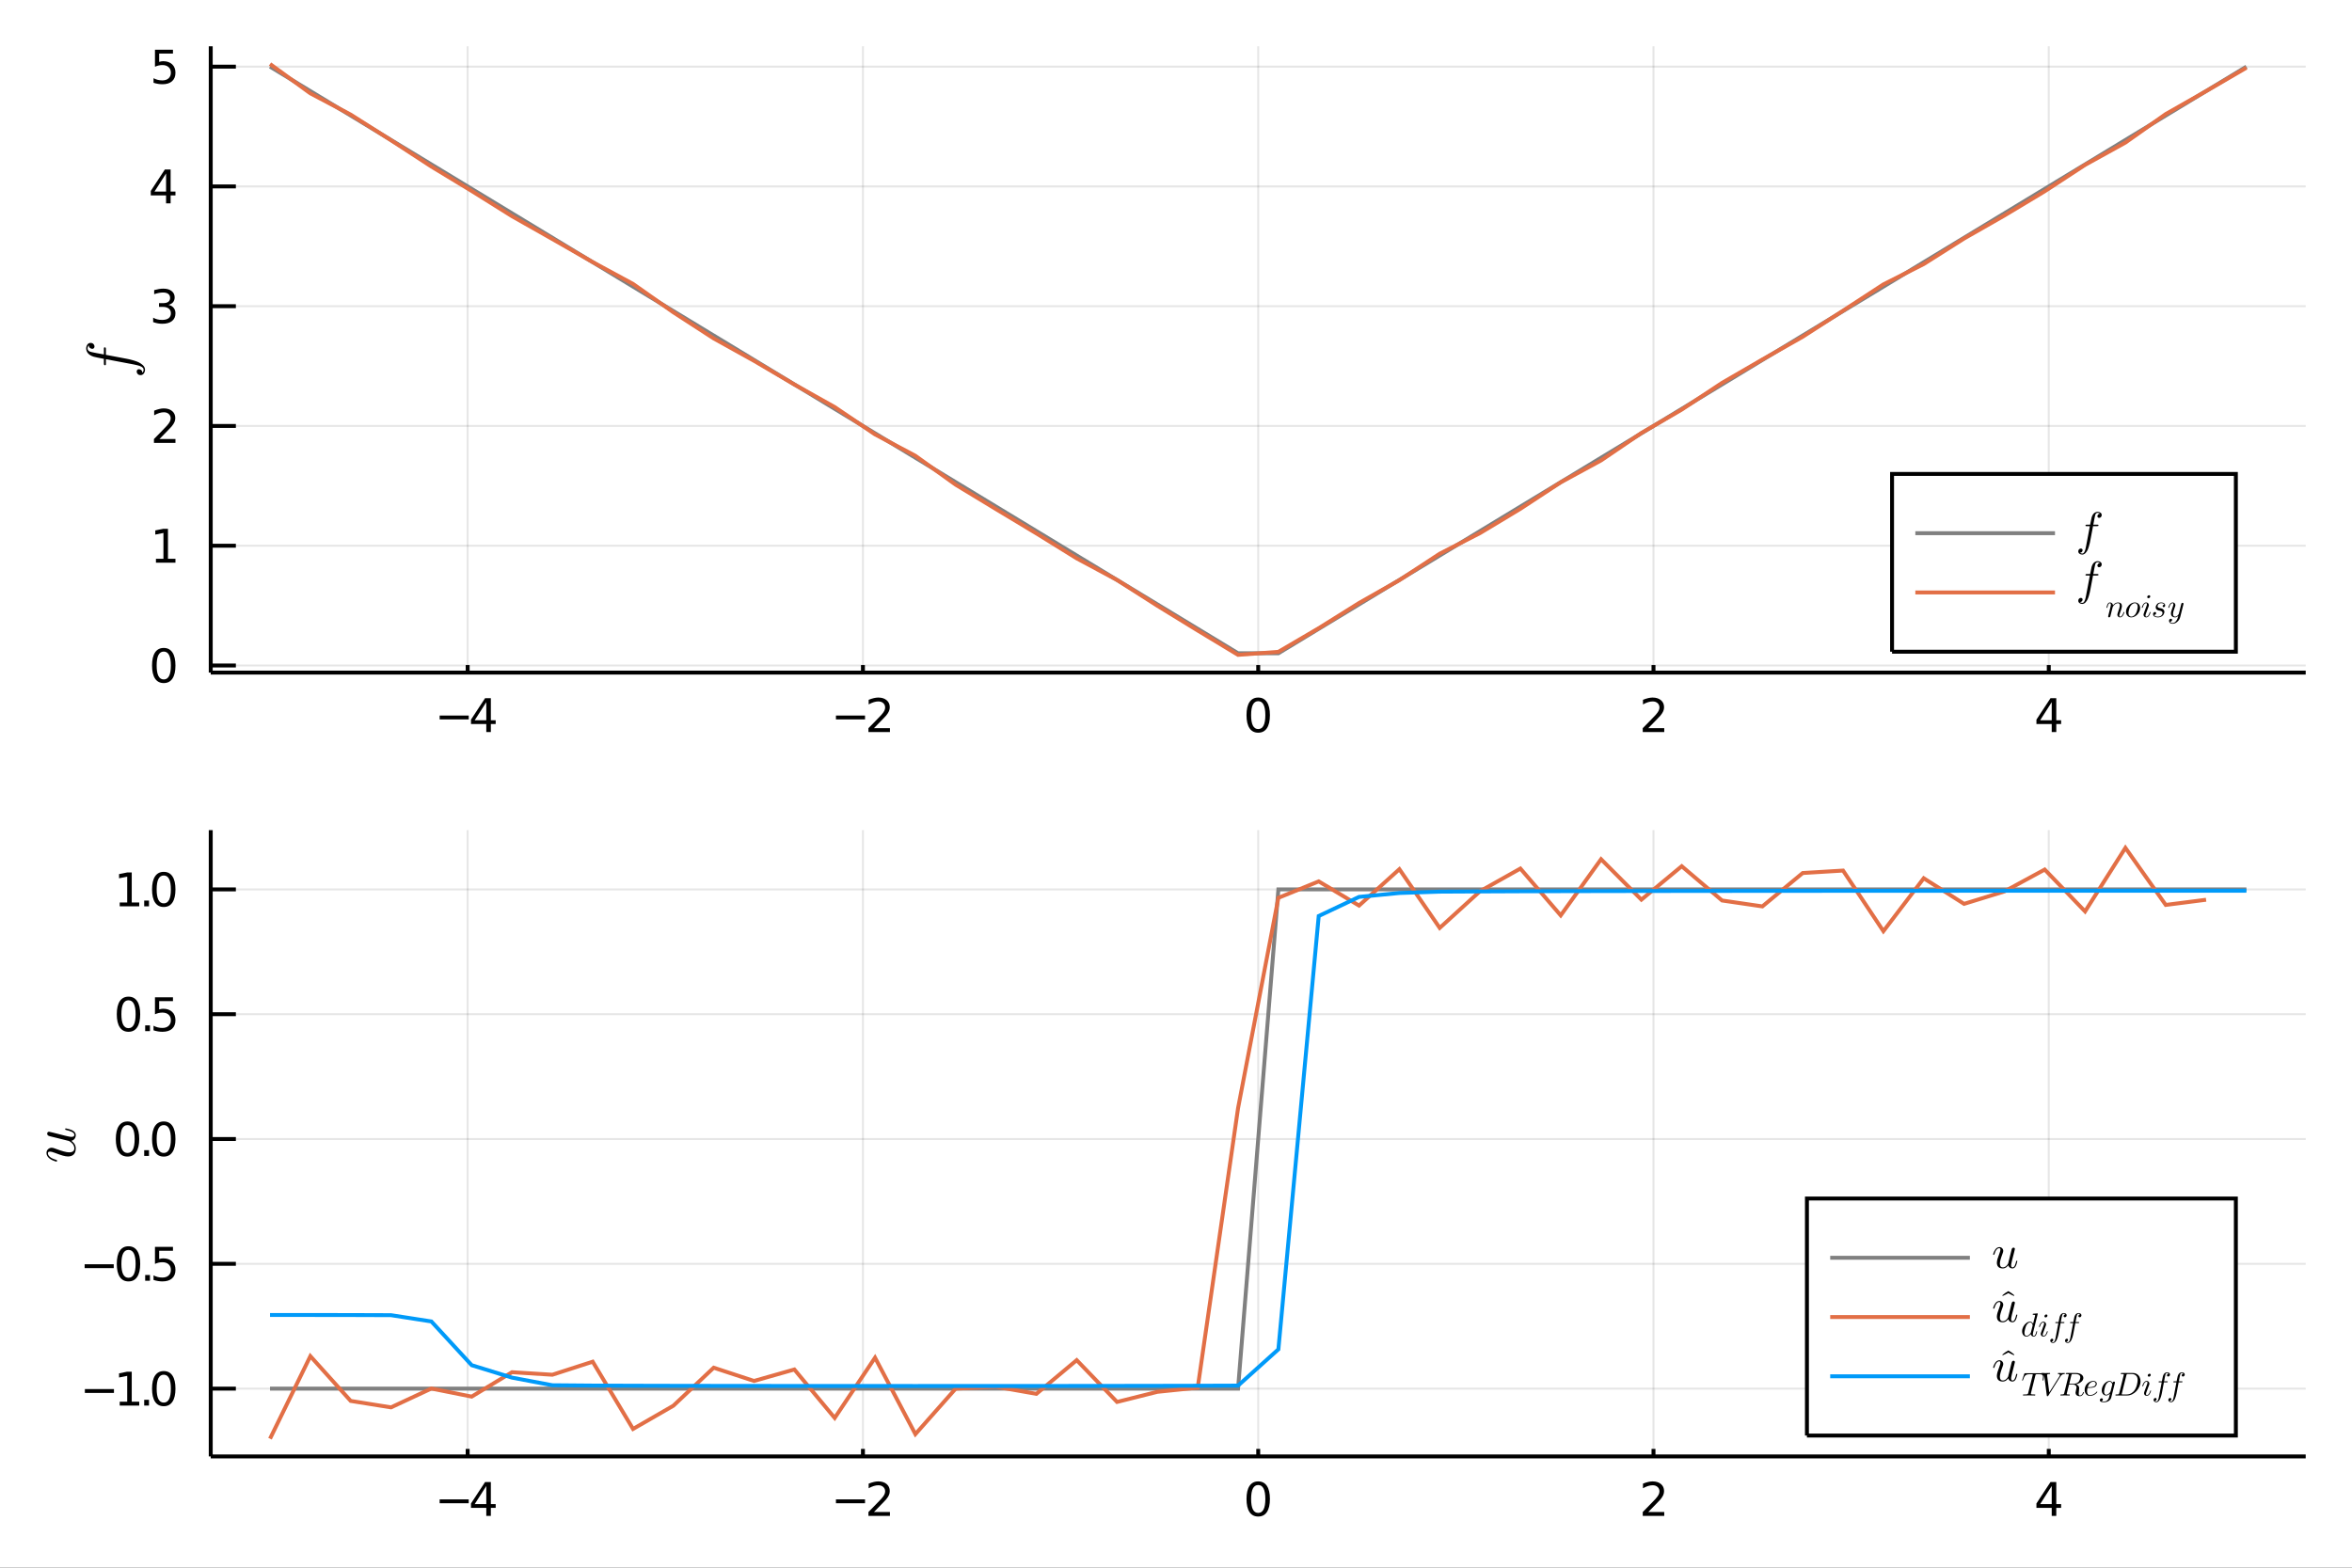 <?xml version="1.0" encoding="utf-8"?>
<svg xmlns="http://www.w3.org/2000/svg" xmlns:xlink="http://www.w3.org/1999/xlink" width="2400" height="1600" viewBox="0 0 9600 6400">
<rect x="0" y="0" width="9600" height="6400" fill="#333333" stroke="none"/>
<defs>
  <clipPath id="clip150">
    <rect x="0" y="0" width="9600" height="6400"/>
  </clipPath>
</defs>
<path clip-path="url(#clip150)" d="
M0 6400 L9600 6400 L9600 0 L0 0  Z
  " fill="#ffffff" fill-rule="evenodd" fill-opacity="1"/>
<defs>
  <clipPath id="clip151">
    <rect x="1920" y="0" width="6721" height="6400"/>
  </clipPath>
</defs>
<path clip-path="url(#clip150)" d="
M860.148 2745.79 L9411.02 2745.79 L9411.02 188.976 L860.148 188.976  Z
  " fill="#ffffff" fill-rule="evenodd" fill-opacity="1"/>
<defs>
  <clipPath id="clip152">
    <rect x="860" y="188" width="8552" height="2558"/>
  </clipPath>
</defs>
<polyline clip-path="url(#clip152)" style="stroke:#000000; stroke-width:8; stroke-opacity:0.1; fill:none" points="
  1908.84,2745.79 1908.84,188.976 
  "/>
<polyline clip-path="url(#clip152)" style="stroke:#000000; stroke-width:8; stroke-opacity:0.1; fill:none" points="
  3522.21,2745.79 3522.21,188.976 
  "/>
<polyline clip-path="url(#clip152)" style="stroke:#000000; stroke-width:8; stroke-opacity:0.1; fill:none" points="
  5135.59,2745.79 5135.59,188.976 
  "/>
<polyline clip-path="url(#clip152)" style="stroke:#000000; stroke-width:8; stroke-opacity:0.1; fill:none" points="
  6748.96,2745.79 6748.96,188.976 
  "/>
<polyline clip-path="url(#clip152)" style="stroke:#000000; stroke-width:8; stroke-opacity:0.1; fill:none" points="
  8362.33,2745.79 8362.33,188.976 
  "/>
<polyline clip-path="url(#clip150)" style="stroke:#000000; stroke-width:16; stroke-opacity:1; fill:none" points="
  860.148,2745.79 9411.02,2745.79 
  "/>
<polyline clip-path="url(#clip150)" style="stroke:#000000; stroke-width:16; stroke-opacity:1; fill:none" points="
  1908.84,2745.79 1908.84,2715.11 
  "/>
<polyline clip-path="url(#clip150)" style="stroke:#000000; stroke-width:16; stroke-opacity:1; fill:none" points="
  3522.21,2745.79 3522.21,2715.11 
  "/>
<polyline clip-path="url(#clip150)" style="stroke:#000000; stroke-width:16; stroke-opacity:1; fill:none" points="
  5135.59,2745.79 5135.59,2715.11 
  "/>
<polyline clip-path="url(#clip150)" style="stroke:#000000; stroke-width:16; stroke-opacity:1; fill:none" points="
  6748.96,2745.79 6748.96,2715.11 
  "/>
<polyline clip-path="url(#clip150)" style="stroke:#000000; stroke-width:16; stroke-opacity:1; fill:none" points="
  8362.33,2745.79 8362.33,2715.11 
  "/>
<path clip-path="url(#clip150)" d="M 0 0 M1794.49 2921.17 L1913.19 2921.17 L1913.19 2936.91 L1794.49 2936.91 L1794.49 2921.17 Z" fill="#000000" fill-rule="evenodd" fill-opacity="1" /><path clip-path="url(#clip150)" d="M 0 0 M1984.86 2866.54 L1937.64 2940.33 L1984.86 2940.33 L1984.86 2866.54 M1979.95 2850.24 L2003.47 2850.24 L2003.47 2940.33 L2023.19 2940.33 L2023.19 2955.89 L2003.47 2955.89 L2003.47 2988.48 L1984.86 2988.48 L1984.86 2955.89 L1922.45 2955.89 L1922.45 2937.83 L1979.95 2850.24 Z" fill="#000000" fill-rule="evenodd" fill-opacity="1" /><path clip-path="url(#clip150)" d="M 0 0 M3412.03 2921.17 L3530.73 2921.17 L3530.73 2936.91 L3412.03 2936.91 L3412.03 2921.17 Z" fill="#000000" fill-rule="evenodd" fill-opacity="1" /><path clip-path="url(#clip150)" d="M 0 0 M3567.12 2972.74 L3632.4 2972.74 L3632.4 2988.48 L3544.62 2988.48 L3544.62 2972.74 Q3555.27 2961.72 3573.6 2943.2 Q3592.03 2924.59 3596.75 2919.22 Q3605.73 2909.13 3609.25 2902.18 Q3612.86 2895.15 3612.86 2888.39 Q3612.86 2877.37 3605.08 2870.42 Q3597.4 2863.48 3584.99 2863.48 Q3576.19 2863.48 3566.38 2866.54 Q3556.66 2869.59 3545.55 2875.79 L3545.55 2856.91 Q3556.84 2852.37 3566.66 2850.05 Q3576.47 2847.74 3584.62 2847.74 Q3606.1 2847.74 3618.88 2858.48 Q3631.66 2869.22 3631.66 2887.18 Q3631.66 2895.7 3628.42 2903.39 Q3625.27 2910.98 3616.84 2921.35 Q3614.53 2924.04 3602.12 2936.91 Q3589.71 2949.68 3567.12 2972.74 Z" fill="#000000" fill-rule="evenodd" fill-opacity="1" /><path clip-path="url(#clip150)" d="M 0 0 M5135.59 2862.55 Q5121.14 2862.55 5113.83 2876.81 Q5106.6 2890.98 5106.6 2919.5 Q5106.6 2947.92 5113.83 2962.18 Q5121.14 2976.35 5135.59 2976.35 Q5150.12 2976.35 5157.35 2962.18 Q5164.66 2947.92 5164.66 2919.5 Q5164.66 2890.98 5157.35 2876.81 Q5150.12 2862.55 5135.59 2862.55 M5135.59 2847.74 Q5158.83 2847.74 5171.05 2866.17 Q5183.36 2884.5 5183.36 2919.5 Q5183.36 2954.41 5171.05 2972.83 Q5158.83 2991.16 5135.59 2991.16 Q5112.35 2991.16 5100.03 2972.83 Q5087.81 2954.41 5087.81 2919.5 Q5087.81 2884.5 5100.03 2866.17 Q5112.35 2847.74 5135.59 2847.74 Z" fill="#000000" fill-rule="evenodd" fill-opacity="1" /><path clip-path="url(#clip150)" d="M 0 0 M6727.57 2972.74 L6792.85 2972.74 L6792.85 2988.48 L6705.07 2988.48 L6705.07 2972.74 Q6715.72 2961.72 6734.05 2943.2 Q6752.48 2924.59 6757.2 2919.22 Q6766.18 2909.13 6769.7 2902.18 Q6773.31 2895.15 6773.31 2888.39 Q6773.31 2877.37 6765.53 2870.42 Q6757.85 2863.48 6745.44 2863.48 Q6736.64 2863.48 6726.83 2866.54 Q6717.11 2869.59 6706 2875.79 L6706 2856.91 Q6717.29 2852.37 6727.11 2850.05 Q6736.92 2847.74 6745.07 2847.74 Q6766.55 2847.74 6779.33 2858.48 Q6792.11 2869.22 6792.11 2887.18 Q6792.11 2895.7 6788.87 2903.39 Q6785.72 2910.98 6777.29 2921.35 Q6774.98 2924.04 6762.57 2936.91 Q6750.16 2949.68 6727.57 2972.74 Z" fill="#000000" fill-rule="evenodd" fill-opacity="1" /><path clip-path="url(#clip150)" d="M 0 0 M8374.37 2866.54 L8327.15 2940.33 L8374.37 2940.33 L8374.37 2866.54 M8369.46 2850.24 L8392.98 2850.24 L8392.98 2940.33 L8412.7 2940.33 L8412.7 2955.89 L8392.98 2955.89 L8392.98 2988.48 L8374.37 2988.48 L8374.37 2955.89 L8311.96 2955.89 L8311.96 2937.83 L8369.46 2850.24 Z" fill="#000000" fill-rule="evenodd" fill-opacity="1" /><polyline clip-path="url(#clip152)" style="stroke:#000000; stroke-width:8; stroke-opacity:0.1; fill:none" points="
  860.148,2716.81 9411.02,2716.81 
  "/>
<polyline clip-path="url(#clip152)" style="stroke:#000000; stroke-width:8; stroke-opacity:0.1; fill:none" points="
  860.148,2227.87 9411.02,2227.87 
  "/>
<polyline clip-path="url(#clip152)" style="stroke:#000000; stroke-width:8; stroke-opacity:0.1; fill:none" points="
  860.148,1738.93 9411.02,1738.93 
  "/>
<polyline clip-path="url(#clip152)" style="stroke:#000000; stroke-width:8; stroke-opacity:0.1; fill:none" points="
  860.148,1249.99 9411.02,1249.99 
  "/>
<polyline clip-path="url(#clip152)" style="stroke:#000000; stroke-width:8; stroke-opacity:0.1; fill:none" points="
  860.148,761.056 9411.02,761.056 
  "/>
<polyline clip-path="url(#clip152)" style="stroke:#000000; stroke-width:8; stroke-opacity:0.1; fill:none" points="
  860.148,272.117 9411.02,272.117 
  "/>
<polyline clip-path="url(#clip150)" style="stroke:#000000; stroke-width:16; stroke-opacity:1; fill:none" points="
  860.148,2745.79 860.148,188.976 
  "/>
<polyline clip-path="url(#clip150)" style="stroke:#000000; stroke-width:16; stroke-opacity:1; fill:none" points="
  860.148,2716.81 962.759,2716.81 
  "/>
<polyline clip-path="url(#clip150)" style="stroke:#000000; stroke-width:16; stroke-opacity:1; fill:none" points="
  860.148,2227.87 962.759,2227.87 
  "/>
<polyline clip-path="url(#clip150)" style="stroke:#000000; stroke-width:16; stroke-opacity:1; fill:none" points="
  860.148,1738.93 962.759,1738.93 
  "/>
<polyline clip-path="url(#clip150)" style="stroke:#000000; stroke-width:16; stroke-opacity:1; fill:none" points="
  860.148,1249.99 962.759,1249.99 
  "/>
<polyline clip-path="url(#clip150)" style="stroke:#000000; stroke-width:16; stroke-opacity:1; fill:none" points="
  860.148,761.056 962.759,761.056 
  "/>
<polyline clip-path="url(#clip150)" style="stroke:#000000; stroke-width:16; stroke-opacity:1; fill:none" points="
  860.148,272.117 962.759,272.117 
  "/>
<path clip-path="url(#clip150)" d="M 0 0 M668.371 2660 Q653.927 2660 646.612 2674.26 Q639.39 2688.43 639.39 2716.95 Q639.39 2745.37 646.612 2759.63 Q653.927 2773.8 668.371 2773.8 Q682.908 2773.8 690.13 2759.63 Q697.445 2745.37 697.445 2716.95 Q697.445 2688.43 690.13 2674.26 Q682.908 2660 668.371 2660 M668.371 2645.19 Q691.612 2645.19 703.834 2663.62 Q716.148 2681.95 716.148 2716.95 Q716.148 2751.86 703.834 2770.28 Q691.612 2788.62 668.371 2788.62 Q645.13 2788.62 632.816 2770.28 Q620.593 2751.86 620.593 2716.95 Q620.593 2681.95 632.816 2663.62 Q645.13 2645.19 668.371 2645.19 Z" fill="#000000" fill-rule="evenodd" fill-opacity="1" /><path clip-path="url(#clip150)" d="M 0 0 M636.519 2281.25 L667.075 2281.25 L667.075 2175.79 L633.834 2182.46 L633.834 2165.42 L666.889 2158.75 L685.593 2158.75 L685.593 2281.25 L716.148 2281.25 L716.148 2296.99 L636.519 2296.99 L636.519 2281.25 Z" fill="#000000" fill-rule="evenodd" fill-opacity="1" /><path clip-path="url(#clip150)" d="M 0 0 M650.871 1792.31 L716.148 1792.31 L716.148 1808.05 L628.371 1808.05 L628.371 1792.31 Q639.019 1781.29 657.352 1762.78 Q675.778 1744.16 680.501 1738.79 Q689.482 1728.7 693 1721.76 Q696.612 1714.72 696.612 1707.96 Q696.612 1696.94 688.834 1690 Q681.149 1683.05 668.741 1683.05 Q659.945 1683.05 650.13 1686.11 Q640.408 1689.16 629.297 1695.37 L629.297 1676.48 Q640.593 1671.94 650.408 1669.63 Q660.223 1667.31 668.371 1667.31 Q689.852 1667.31 702.63 1678.05 Q715.408 1688.79 715.408 1706.76 Q715.408 1715.28 712.167 1722.96 Q709.019 1730.55 700.593 1740.92 Q698.278 1743.61 685.871 1756.48 Q673.464 1769.26 650.871 1792.31 Z" fill="#000000" fill-rule="evenodd" fill-opacity="1" /><path clip-path="url(#clip150)" d="M 0 0 M687.63 1244.58 Q701.056 1247.45 708.556 1256.52 Q716.148 1265.6 716.148 1278.93 Q716.148 1299.39 702.074 1310.6 Q688 1321.8 662.075 1321.8 Q653.371 1321.8 644.112 1320.04 Q634.945 1318.37 625.13 1314.95 L625.13 1296.89 Q632.908 1301.43 642.167 1303.74 Q651.427 1306.06 661.519 1306.06 Q679.112 1306.06 688.278 1299.11 Q697.537 1292.17 697.537 1278.93 Q697.537 1266.71 688.926 1259.86 Q680.408 1252.91 665.13 1252.91 L649.019 1252.91 L649.019 1237.54 L665.871 1237.54 Q679.667 1237.54 686.982 1232.08 Q694.297 1226.52 694.297 1216.15 Q694.297 1205.5 686.704 1199.86 Q679.204 1194.12 665.13 1194.12 Q657.445 1194.12 648.649 1195.78 Q639.853 1197.45 629.297 1200.97 L629.297 1184.3 Q639.945 1181.34 649.204 1179.86 Q658.556 1178.37 666.797 1178.37 Q688.093 1178.37 700.5 1188.1 Q712.908 1197.73 712.908 1214.21 Q712.908 1225.69 706.334 1233.65 Q699.76 1241.52 687.63 1244.58 Z" fill="#000000" fill-rule="evenodd" fill-opacity="1" /><path clip-path="url(#clip150)" d="M 0 0 M677.815 708.232 L630.593 782.028 L677.815 782.028 L677.815 708.232 M672.908 691.936 L696.426 691.936 L696.426 782.028 L716.148 782.028 L716.148 797.583 L696.426 797.583 L696.426 830.176 L677.815 830.176 L677.815 797.583 L615.408 797.583 L615.408 779.528 L672.908 691.936 Z" fill="#000000" fill-rule="evenodd" fill-opacity="1" /><path clip-path="url(#clip150)" d="M 0 0 M632.538 202.997 L705.963 202.997 L705.963 218.738 L649.667 218.738 L649.667 252.627 Q653.741 251.238 657.815 250.59 Q661.889 249.849 665.964 249.849 Q689.112 249.849 702.63 262.534 Q716.148 275.219 716.148 296.886 Q716.148 319.2 702.26 331.608 Q688.371 343.922 663.093 343.922 Q654.39 343.922 645.316 342.441 Q636.334 340.959 626.704 337.996 L626.704 319.2 Q635.038 323.737 643.927 325.96 Q652.815 328.182 662.723 328.182 Q678.741 328.182 688.093 319.756 Q697.445 311.33 697.445 296.886 Q697.445 282.441 688.093 274.015 Q678.741 265.589 662.723 265.589 Q655.223 265.589 647.723 267.256 Q640.316 268.923 632.538 272.441 L632.538 202.997 Z" fill="#000000" fill-rule="evenodd" fill-opacity="1" /><path clip-path="url(#clip150)" d="M 0 0 M369.901 1399.89 Q376.987 1399.89 381.367 1404.4 Q385.747 1408.78 385.747 1414.32 Q385.747 1418.31 383.299 1421.27 Q380.851 1424.11 376.6 1424.11 Q372.22 1424.11 367.582 1420.76 Q362.945 1417.41 362.301 1409.81 Q357.534 1414.83 357.534 1422.82 Q357.534 1426.81 360.111 1430.16 Q362.558 1433.38 366.552 1435.19 Q370.674 1437.12 393.991 1441.5 Q401.592 1442.92 408.935 1444.2 Q416.278 1445.49 424.007 1447.04 L424.007 1425.14 Q424.007 1422.3 424.136 1421.15 Q424.265 1419.99 424.909 1419.08 Q425.553 1418.05 426.97 1418.05 Q430.577 1418.05 431.479 1419.73 Q432.252 1421.27 432.252 1425.91 L432.252 1448.58 L515.858 1464.43 Q518.306 1464.82 526.035 1466.49 Q533.636 1468.04 546.132 1471.77 Q558.756 1475.51 566.228 1479.24 Q570.479 1481.31 574.473 1484.01 Q578.595 1486.59 582.718 1490.32 Q586.84 1494.06 589.288 1498.95 Q591.864 1503.85 591.864 1509 Q591.864 1517.76 586.969 1524.59 Q582.074 1531.42 573.7 1531.42 Q566.615 1531.42 562.235 1527.04 Q557.855 1522.53 557.855 1516.99 Q557.855 1513 560.302 1510.16 Q562.75 1507.2 567.001 1507.2 Q568.805 1507.2 570.866 1507.84 Q572.927 1508.49 575.246 1509.9 Q577.694 1511.32 579.368 1514.41 Q581.043 1517.51 581.301 1521.76 Q586.067 1516.73 586.067 1509 Q586.067 1506.56 585.036 1504.37 Q584.135 1502.18 581.816 1500.37 Q579.497 1498.44 577.178 1497.02 Q574.988 1495.61 570.737 1494.19 Q566.615 1492.77 563.523 1491.87 Q560.431 1490.97 554.892 1489.81 Q549.352 1488.52 546.003 1487.88 Q542.782 1487.23 536.47 1486.07 L432.252 1466.36 L432.252 1483.75 Q432.252 1486.85 432.123 1488.13 Q431.994 1489.29 431.35 1490.19 Q430.577 1491.1 429.031 1491.1 Q426.584 1491.1 425.553 1490.07 Q424.394 1488.91 424.265 1487.62 Q424.007 1486.33 424.007 1483.24 L424.007 1464.95 Q391.415 1458.76 382.655 1456.31 Q373.38 1453.48 366.938 1449.1 Q360.368 1444.72 357.277 1439.82 Q354.185 1434.93 353.025 1430.94 Q351.737 1426.81 351.737 1422.82 Q351.737 1413.8 356.632 1406.85 Q361.399 1399.89 369.901 1399.89 Z" fill="#000000" fill-rule="evenodd" fill-opacity="1" /><polyline clip-path="url(#clip152)" style="stroke:#808080; stroke-width:16; stroke-opacity:1; fill:none" points="
  1102.15,272.117 1266.78,371.901 1431.41,471.684 1596.04,571.467 1760.67,671.251 1925.3,771.034 2089.93,870.818 2254.56,970.601 2419.19,1070.38 2583.82,1170.17 
  2748.45,1269.95 2913.08,1369.73 3077.71,1469.52 3242.34,1569.3 3406.97,1669.08 3571.6,1768.87 3736.23,1868.65 3900.86,1968.43 4065.49,2068.22 4230.12,2168 
  4394.75,2267.78 4559.38,2367.57 4724.01,2467.35 4888.64,2567.14 5053.27,2666.92 5217.9,2666.92 5382.53,2567.14 5547.16,2467.35 5711.79,2367.57 5876.42,2267.78 
  6041.05,2168 6205.68,2068.22 6370.31,1968.43 6534.94,1868.65 6699.57,1768.87 6864.2,1669.08 7028.83,1569.3 7193.46,1469.52 7358.09,1369.73 7522.72,1269.95 
  7687.35,1170.17 7851.98,1070.38 8016.61,970.601 8181.24,870.818 8345.87,771.034 8510.5,671.251 8675.13,571.467 8839.76,471.684 9004.39,371.901 9169.02,272.117 
  
  "/>
<polyline clip-path="url(#clip152)" style="stroke:#e26f46; stroke-width:16; stroke-opacity:1; fill:none" points="
  1102.15,261.339 1266.78,381.14 1431.41,467.943 1596.04,572.642 1760.67,679.92 1925.3,779.668 2089.93,882.64 2254.56,975.859 2419.19,1070.09 2583.82,1159.11 
  2748.45,1275.01 2913.08,1381.62 3077.71,1473.04 3242.34,1569.75 3406.97,1661.89 3571.6,1773.4 3736.23,1860.8 3900.86,1978.78 4065.49,2078.55 4230.12,2177.58 
  4394.75,2279.46 4559.38,2367.86 4724.01,2472.96 4888.64,2574.03 5053.27,2673.43 5217.9,2661.11 5382.53,2564.7 5547.16,2461.71 5711.79,2368.4 5876.42,2260.54 
  6041.05,2176.16 6205.68,2077.1 6370.31,1968.99 6534.94,1879.6 6699.57,1767.76 6864.2,1672.08 7028.83,1563.03 7193.46,1467.68 7358.09,1374.69 7522.72,1268.36 
  7687.35,1161.05 7851.98,1077.97 8016.61,973.742 8181.24,879.739 8345.87,780.77 8510.5,673.053 8675.13,582.079 8839.76,465.692 9004.39,372.114 9169.02,276.47 
  
  "/>
<path clip-path="url(#clip150)" d="
M7722.69 2660.56 L9125.99 2660.56 L9125.99 1934.8 L7722.69 1934.8  Z
  " fill="#ffffff" fill-rule="evenodd" fill-opacity="1"/>
<polyline clip-path="url(#clip150)" style="stroke:#000000; stroke-width:16; stroke-opacity:1; fill:none" points="
  7722.69,2660.56 9125.99,2660.56 9125.99,1934.8 7722.69,1934.8 7722.69,2660.56 
  "/>
<polyline clip-path="url(#clip150)" style="stroke:#808080; stroke-width:16; stroke-opacity:1; fill:none" points="
  7817.7,2176.72 8387.75,2176.72 
  "/>
<path clip-path="url(#clip150)" d="M 0 0 M8578.42 2102.65 Q8578.42 2107.8 8575.14 2110.98 Q8571.96 2114.17 8567.93 2114.17 Q8565.02 2114.17 8562.87 2112.39 Q8560.81 2110.61 8560.81 2107.52 Q8560.81 2104.33 8563.24 2100.96 Q8565.68 2097.59 8571.21 2097.12 Q8567.55 2093.65 8561.74 2093.65 Q8558.84 2093.65 8556.4 2095.53 Q8554.06 2097.31 8552.75 2100.21 Q8551.34 2103.21 8548.16 2120.17 Q8547.13 2125.69 8546.19 2131.03 Q8545.26 2136.37 8544.13 2142 L8560.06 2142 Q8562.12 2142 8562.96 2142.09 Q8563.81 2142.18 8564.46 2142.65 Q8565.21 2143.12 8565.21 2144.15 Q8565.21 2146.77 8563.99 2147.43 Q8562.87 2147.99 8559.5 2147.99 L8543.01 2147.99 L8531.48 2208.8 Q8531.2 2210.58 8529.98 2216.2 Q8528.86 2221.73 8526.14 2230.81 Q8523.43 2240 8520.71 2245.43 Q8519.21 2248.52 8517.24 2251.43 Q8515.37 2254.42 8512.65 2257.42 Q8509.93 2260.42 8506.37 2262.2 Q8502.81 2264.07 8499.07 2264.07 Q8492.7 2264.07 8487.73 2260.51 Q8482.76 2256.95 8482.76 2250.86 Q8482.76 2245.71 8485.95 2242.53 Q8489.23 2239.34 8493.26 2239.34 Q8496.16 2239.34 8498.22 2241.12 Q8500.38 2242.9 8500.38 2245.99 Q8500.38 2247.3 8499.91 2248.8 Q8499.44 2250.3 8498.41 2251.99 Q8497.38 2253.77 8495.13 2254.99 Q8492.88 2256.2 8489.79 2256.39 Q8493.44 2259.86 8499.07 2259.86 Q8500.85 2259.86 8502.44 2259.11 Q8504.03 2258.45 8505.34 2256.77 Q8506.75 2255.08 8507.78 2253.39 Q8508.81 2251.8 8509.84 2248.71 Q8510.87 2245.71 8511.53 2243.46 Q8512.18 2241.21 8513.03 2237.19 Q8513.96 2233.16 8514.43 2230.72 Q8514.9 2228.38 8515.74 2223.79 L8530.08 2147.99 L8517.43 2147.99 Q8515.18 2147.99 8514.24 2147.9 Q8513.4 2147.81 8512.74 2147.34 Q8512.09 2146.77 8512.09 2145.65 Q8512.09 2143.87 8512.84 2143.12 Q8513.68 2142.28 8514.62 2142.18 Q8515.56 2142 8517.8 2142 L8531.11 2142 Q8535.61 2118.29 8537.39 2111.92 Q8539.45 2105.18 8542.63 2100.49 Q8545.82 2095.71 8549.38 2093.46 Q8552.94 2091.22 8555.84 2090.37 Q8558.84 2089.44 8561.74 2089.44 Q8568.3 2089.44 8573.36 2093 Q8578.42 2096.46 8578.42 2102.65 Z" fill="#000000" fill-rule="evenodd" fill-opacity="1" /><polyline clip-path="url(#clip150)" style="stroke:#e26f46; stroke-width:16; stroke-opacity:1; fill:none" points="
  7817.7,2418.64 8387.75,2418.64 
  "/>
<path clip-path="url(#clip150)" d="M 0 0 M8578.42 2304.13 Q8578.42 2309.28 8575.14 2312.47 Q8571.96 2315.65 8567.93 2315.65 Q8565.02 2315.65 8562.87 2313.87 Q8560.81 2312.09 8560.81 2309 Q8560.81 2305.81 8563.24 2302.44 Q8565.68 2299.07 8571.21 2298.6 Q8567.55 2295.13 8561.74 2295.13 Q8558.84 2295.13 8556.4 2297.01 Q8554.06 2298.79 8552.75 2301.69 Q8551.34 2304.69 8548.16 2321.65 Q8547.13 2327.18 8546.19 2332.52 Q8545.26 2337.86 8544.13 2343.48 L8560.06 2343.48 Q8562.12 2343.48 8562.96 2343.57 Q8563.81 2343.67 8564.46 2344.13 Q8565.21 2344.6 8565.21 2345.63 Q8565.21 2348.26 8563.99 2348.91 Q8562.87 2349.47 8559.5 2349.47 L8543.01 2349.47 L8531.48 2410.28 Q8531.2 2412.06 8529.98 2417.68 Q8528.86 2423.21 8526.14 2432.3 Q8523.43 2441.48 8520.71 2446.91 Q8519.21 2450 8517.24 2452.91 Q8515.37 2455.91 8512.65 2458.9 Q8509.93 2461.9 8506.37 2463.68 Q8502.81 2465.56 8499.07 2465.56 Q8492.7 2465.56 8487.73 2462 Q8482.76 2458.44 8482.76 2452.35 Q8482.76 2447.19 8485.95 2444.01 Q8489.23 2440.82 8493.26 2440.82 Q8496.16 2440.82 8498.22 2442.6 Q8500.38 2444.38 8500.38 2447.47 Q8500.38 2448.79 8499.91 2450.28 Q8499.44 2451.78 8498.41 2453.47 Q8497.38 2455.25 8495.13 2456.47 Q8492.88 2457.69 8489.79 2457.87 Q8493.44 2461.34 8499.07 2461.34 Q8500.85 2461.34 8502.44 2460.59 Q8504.03 2459.93 8505.34 2458.25 Q8506.75 2456.56 8507.78 2454.88 Q8508.81 2453.28 8509.84 2450.19 Q8510.87 2447.19 8511.53 2444.94 Q8512.18 2442.7 8513.03 2438.67 Q8513.96 2434.64 8514.43 2432.2 Q8514.9 2429.86 8515.74 2425.27 L8530.08 2349.47 L8517.43 2349.47 Q8515.18 2349.47 8514.24 2349.38 Q8513.4 2349.29 8512.74 2348.82 Q8512.09 2348.26 8512.09 2347.13 Q8512.09 2345.35 8512.84 2344.6 Q8513.68 2343.76 8514.62 2343.67 Q8515.56 2343.48 8517.8 2343.48 L8531.11 2343.48 Q8535.61 2319.77 8537.39 2313.4 Q8539.45 2306.66 8542.63 2301.97 Q8545.82 2297.2 8549.38 2294.95 Q8552.94 2292.7 8555.84 2291.86 Q8558.84 2290.92 8561.74 2290.92 Q8568.3 2290.92 8573.36 2294.48 Q8578.42 2297.94 8578.42 2304.13 Z" fill="#000000" fill-rule="evenodd" fill-opacity="1" /><path clip-path="url(#clip150)" d="M 0 0 M8670.73 2499.68 Q8670.73 2500.2 8670.14 2502.24 Q8669.55 2504.27 8668.11 2507.42 Q8666.73 2510.57 8664.83 2513.45 Q8662.92 2516.27 8659.78 2518.37 Q8656.69 2520.4 8653.15 2520.4 Q8648.43 2520.4 8645.28 2517.26 Q8642.13 2514.11 8642.13 2509.39 Q8642.13 2506.76 8643.51 2503.16 Q8652.23 2479.87 8652.23 2471.87 Q8652.23 2462.49 8644.95 2462.49 Q8641.35 2462.49 8637.94 2463.87 Q8634.59 2465.18 8632.3 2467.02 Q8630 2468.86 8627.9 2471.41 Q8625.87 2473.91 8624.82 2475.61 Q8623.84 2477.25 8623.05 2478.89 L8621.34 2485.58 Q8620.95 2487.42 8619.05 2494.56 L8616.1 2506.7 Q8614 2515.75 8613.54 2516.6 Q8612.88 2518.44 8611.44 2519.42 Q8610 2520.4 8608.56 2520.4 Q8606.92 2520.4 8605.8 2519.42 Q8604.69 2518.44 8604.69 2516.73 Q8604.69 2516.47 8604.88 2515.48 Q8605.08 2514.5 8605.41 2513.12 Q8605.74 2511.75 8605.87 2510.96 L8613.67 2479.94 Q8615.11 2474.3 8615.44 2472.53 Q8615.84 2470.69 8615.84 2468.66 Q8615.84 2462.49 8611.64 2462.49 Q8608.23 2462.49 8606 2466.56 Q8603.77 2470.63 8601.87 2478.5 Q8601.28 2480.66 8600.88 2481.12 Q8600.55 2481.58 8599.57 2481.58 Q8597.93 2481.51 8597.93 2480.2 Q8597.93 2479.87 8598.46 2477.71 Q8598.98 2475.54 8599.96 2472.46 Q8601.01 2469.31 8602 2467.22 Q8602.85 2465.64 8603.31 2464.92 Q8603.83 2464.13 8605.08 2462.62 Q8606.39 2461.05 8608.1 2460.33 Q8609.87 2459.54 8612.03 2459.54 Q8616.88 2459.54 8620.43 2462.69 Q8623.97 2465.77 8624.43 2471.22 Q8633.15 2459.54 8645.35 2459.54 Q8652.56 2459.54 8656.69 2463.35 Q8660.83 2467.15 8660.83 2473.91 Q8660.83 2475.48 8660.5 2477.51 Q8660.24 2479.48 8659.58 2481.97 Q8658.99 2484.46 8658.46 2486.37 Q8657.94 2488.27 8656.89 2491.35 Q8655.84 2494.37 8655.38 2495.68 Q8654.92 2496.99 8653.81 2500.07 Q8652.76 2503.09 8652.63 2503.42 Q8650.2 2509.52 8650.2 2512.99 Q8650.2 2515.29 8650.92 2516.34 Q8651.71 2517.39 8653.41 2517.39 Q8658.01 2517.39 8661.42 2512.86 Q8664.89 2508.27 8667.12 2500.79 Q8667.65 2499.15 8667.91 2498.76 Q8668.24 2498.37 8669.15 2498.37 Q8670.73 2498.37 8670.73 2499.68 Z" fill="#000000" fill-rule="evenodd" fill-opacity="1" /><path clip-path="url(#clip150)" d="M 0 0 M8735.2 2482.23 Q8735.2 2489.38 8732.05 2496.47 Q8728.9 2503.48 8723.85 2508.73 Q8718.87 2513.91 8712.31 2517.19 Q8705.75 2520.4 8699.19 2520.4 Q8689.81 2520.4 8683.71 2514.04 Q8677.68 2507.61 8677.68 2497.65 Q8677.68 2488.33 8682.86 2479.48 Q8688.11 2470.56 8696.5 2465.05 Q8704.9 2459.54 8713.68 2459.54 Q8722.93 2459.54 8729.03 2465.77 Q8735.2 2472 8735.2 2482.23 M8725.36 2476.99 Q8725.36 2470.63 8722.28 2466.56 Q8719.19 2462.49 8713.55 2462.49 Q8711.91 2462.49 8710.01 2463.02 Q8708.11 2463.48 8705.62 2464.72 Q8703.19 2465.97 8700.44 2468.59 Q8697.75 2471.15 8695.39 2474.82 Q8692.3 2479.68 8689.94 2488.6 Q8687.65 2497.45 8687.65 2502.76 Q8687.65 2510.11 8691.06 2513.78 Q8694.47 2517.39 8699.32 2517.39 Q8704.04 2517.39 8709.03 2514.11 Q8714.08 2510.76 8717.55 2505.06 Q8721.03 2499.15 8723.19 2490.5 Q8725.36 2481.78 8725.36 2476.99 Z" fill="#000000" fill-rule="evenodd" fill-opacity="1" /><path clip-path="url(#clip150)" d="M 0 0 M8776.47 2434.95 Q8776.47 2437.83 8774.11 2440 Q8771.81 2442.1 8769.32 2442.1 Q8767.02 2442.1 8765.58 2440.72 Q8764.2 2439.28 8764.2 2437.24 Q8764.2 2434.56 8766.5 2432.33 Q8768.79 2430.1 8771.48 2430.1 Q8773.71 2430.1 8775.09 2431.47 Q8776.47 2432.85 8776.47 2434.95 M8777.65 2499.68 Q8777.65 2500.2 8777.06 2502.3 Q8776.47 2504.34 8775.02 2507.48 Q8773.65 2510.57 8771.74 2513.45 Q8769.84 2516.34 8766.69 2518.37 Q8763.61 2520.4 8760.07 2520.4 Q8755.28 2520.4 8752.13 2517.26 Q8749.05 2514.11 8749.05 2509.39 Q8749.05 2506.83 8752.13 2498.63 Q8761.05 2474.76 8761.38 2473.77 Q8762.89 2470.04 8762.89 2466.76 Q8762.89 2465.25 8762.56 2464.33 Q8762.23 2463.35 8761.58 2463.02 Q8760.92 2462.62 8760.53 2462.56 Q8760.2 2462.49 8759.55 2462.49 Q8755.68 2462.49 8752.07 2466.43 Q8748.46 2470.36 8745.97 2479.15 Q8745.45 2480.79 8745.12 2481.18 Q8744.79 2481.58 8743.81 2481.58 Q8742.17 2481.51 8742.17 2480.2 Q8742.17 2479.81 8742.63 2478.3 Q8743.08 2476.73 8743.94 2474.36 Q8744.79 2471.94 8746.3 2469.45 Q8747.81 2466.89 8749.64 2464.66 Q8751.54 2462.43 8754.23 2460.99 Q8756.92 2459.54 8759.94 2459.54 Q8764.86 2459.54 8767.87 2462.76 Q8770.96 2465.9 8770.96 2470.56 Q8770.96 2473.12 8769.19 2477.64 Q8767.02 2483.55 8766.24 2485.45 L8760.99 2499.55 Q8759.09 2504.66 8758.5 2506.24 Q8757.97 2507.75 8757.51 2509.58 Q8757.12 2511.35 8757.12 2512.99 Q8757.12 2515.29 8757.84 2516.34 Q8758.63 2517.39 8760.33 2517.39 Q8765.05 2517.39 8768.53 2512.73 Q8772.01 2508.01 8774.04 2500.79 Q8774.11 2500.6 8774.17 2500.27 Q8774.7 2498.63 8775.22 2498.43 Q8775.48 2498.37 8776.01 2498.37 Q8777.65 2498.37 8777.65 2499.68 Z" fill="#000000" fill-rule="evenodd" fill-opacity="1" /><path clip-path="url(#clip150)" d="M 0 0 M8837.46 2471.09 Q8837.46 2474.76 8835.63 2476.73 Q8833.79 2478.63 8831.3 2478.63 Q8829.27 2478.63 8828.15 2477.45 Q8827.1 2476.27 8827.1 2474.69 Q8827.1 2472.4 8828.94 2470.56 Q8830.84 2468.72 8833.6 2468.66 Q8832.68 2466.23 8830.25 2464.79 Q8827.82 2463.28 8825.66 2462.89 Q8823.56 2462.49 8821.46 2462.49 Q8817.33 2462.49 8814.18 2463.81 Q8811.03 2465.12 8809.46 2467.15 Q8807.89 2469.12 8807.17 2471.02 Q8806.44 2472.92 8806.44 2474.56 Q8806.44 2476 8806.77 2477.18 Q8807.17 2478.3 8808.08 2479.15 Q8809 2479.94 8809.66 2480.46 Q8810.38 2480.99 8811.95 2481.45 Q8813.53 2481.91 8814.18 2482.1 Q8814.84 2482.23 8816.67 2482.63 Q8820.48 2483.41 8822.18 2483.87 Q8823.89 2484.27 8826.12 2485.38 Q8828.41 2486.5 8830.12 2488.27 Q8834.25 2492.4 8834.25 2498.11 Q8834.25 2500.2 8833.53 2502.76 Q8832.87 2505.32 8830.97 2508.53 Q8829.07 2511.75 8826.18 2514.3 Q8823.3 2516.86 8818.31 2518.63 Q8813.4 2520.4 8807.23 2520.4 Q8798.64 2520.4 8793.33 2516.8 Q8788.02 2513.12 8788.02 2507.35 Q8788.02 2503.16 8790.31 2500.86 Q8792.61 2498.5 8795.56 2498.5 Q8797.79 2498.5 8799.16 2499.74 Q8800.54 2500.93 8800.54 2503.16 Q8800.54 2506.17 8798.11 2508.47 Q8795.69 2510.76 8792.08 2510.3 Q8795.16 2517.39 8807.36 2517.39 Q8811.95 2517.39 8815.49 2516.21 Q8819.1 2514.96 8821.07 2513.25 Q8823.1 2511.48 8824.41 2509.32 Q8825.73 2507.16 8826.12 2505.52 Q8826.58 2503.88 8826.58 2502.63 Q8826.58 2500.47 8825.73 2498.83 Q8824.87 2497.19 8823.69 2496.27 Q8822.58 2495.29 8820.41 2494.5 Q8818.31 2493.65 8816.81 2493.32 Q8815.3 2492.99 8812.61 2492.47 Q8811.36 2492.2 8810.58 2492.07 Q8809.79 2491.87 8808.15 2491.35 Q8806.57 2490.76 8805.46 2490.17 Q8804.41 2489.58 8803.03 2488.53 Q8801.66 2487.48 8800.8 2486.23 Q8799.95 2484.99 8799.36 2483.15 Q8798.77 2481.32 8798.77 2479.15 Q8798.77 2477.18 8799.36 2474.82 Q8800.02 2472.46 8801.66 2469.71 Q8803.36 2466.95 8805.79 2464.72 Q8808.21 2462.49 8812.28 2461.05 Q8816.41 2459.54 8821.46 2459.54 Q8828.81 2459.54 8833.14 2462.95 Q8837.46 2466.3 8837.46 2471.09 Z" fill="#000000" fill-rule="evenodd" fill-opacity="1" /><path clip-path="url(#clip150)" d="M 0 0 M8912.33 2464.66 Q8912.33 2465.58 8911.74 2467.74 L8898.89 2519.03 Q8896.07 2530.44 8886.89 2538.44 Q8877.77 2546.44 8867.41 2546.44 Q8861.18 2546.44 8857.18 2543.1 Q8853.18 2539.82 8853.18 2534.77 Q8853.18 2530.31 8855.54 2528.14 Q8857.9 2526.04 8860.72 2526.04 Q8861.64 2526.04 8862.62 2526.31 Q8863.61 2526.57 8864.66 2527.68 Q8865.71 2528.8 8865.71 2530.7 Q8865.71 2533.78 8863.02 2536.21 Q8861.7 2537.32 8860.46 2537.59 Q8859.28 2537.85 8857.24 2537.85 Q8858.03 2539.68 8859.47 2540.93 Q8860.92 2542.18 8862.56 2542.64 Q8864.2 2543.16 8865.25 2543.29 Q8866.36 2543.49 8867.41 2543.49 Q8875.8 2543.49 8882.23 2535.03 Q8884.13 2532.47 8885.51 2529.91 Q8886.95 2527.42 8888 2524.34 Q8889.05 2521.32 8889.51 2519.68 Q8890.04 2518.04 8890.95 2514.3 Q8884.86 2520.4 8877.38 2520.4 Q8874.23 2520.4 8871.41 2519.55 Q8868.66 2518.7 8866.23 2516.93 Q8863.8 2515.09 8862.36 2511.88 Q8860.98 2508.66 8860.98 2504.4 Q8860.98 2499.88 8862.75 2493.71 Q8864.52 2487.55 8868.79 2476.2 Q8871.08 2469.84 8871.08 2466.76 Q8871.08 2465.25 8870.76 2464.33 Q8870.43 2463.35 8869.77 2463.02 Q8869.12 2462.62 8868.72 2462.56 Q8868.39 2462.49 8867.74 2462.49 Q8863.87 2462.49 8860.26 2466.43 Q8856.65 2470.36 8854.16 2479.15 Q8853.64 2480.79 8853.31 2481.18 Q8852.98 2481.58 8852 2481.58 Q8850.36 2481.51 8850.36 2480.2 Q8850.36 2479.68 8850.95 2477.64 Q8851.54 2475.54 8852.92 2472.46 Q8854.36 2469.31 8856.33 2466.49 Q8858.29 2463.61 8861.38 2461.58 Q8864.52 2459.54 8868.13 2459.54 Q8873.05 2459.54 8876.07 2462.76 Q8879.15 2465.9 8879.15 2470.56 Q8879.15 2472.46 8878.62 2474.17 Q8878.17 2475.81 8876.46 2480.2 Q8869.57 2497.91 8869.57 2506.57 Q8869.57 2508.66 8869.9 2510.43 Q8870.3 2512.14 8871.15 2513.85 Q8872 2515.48 8873.71 2516.47 Q8875.48 2517.39 8877.9 2517.39 Q8880.99 2517.39 8883.87 2515.94 Q8886.82 2514.44 8888.66 2512.4 Q8890.56 2510.37 8891.68 2508.66 Q8892.86 2506.89 8893.12 2505.98 L8899.15 2481.84 L8901.84 2471.09 Q8903.09 2465.25 8903.68 2463.81 Q8904.46 2462.43 8905.84 2461.71 Q8907.22 2460.99 8908.4 2460.99 Q8910.04 2460.99 8911.15 2461.97 Q8912.33 2462.95 8912.33 2464.66 Z" fill="#000000" fill-rule="evenodd" fill-opacity="1" /><path clip-path="url(#clip150)" d="
M860.148 5945.79 L9411.02 5945.79 L9411.02 3388.98 L860.148 3388.98  Z
  " fill="#ffffff" fill-rule="evenodd" fill-opacity="1"/>
<defs>
  <clipPath id="clip153">
    <rect x="860" y="3388" width="8552" height="2558"/>
  </clipPath>
</defs>
<polyline clip-path="url(#clip153)" style="stroke:#000000; stroke-width:8; stroke-opacity:0.1; fill:none" points="
  1908.84,5945.79 1908.84,3388.98 
  "/>
<polyline clip-path="url(#clip153)" style="stroke:#000000; stroke-width:8; stroke-opacity:0.1; fill:none" points="
  3522.21,5945.79 3522.21,3388.98 
  "/>
<polyline clip-path="url(#clip153)" style="stroke:#000000; stroke-width:8; stroke-opacity:0.1; fill:none" points="
  5135.59,5945.79 5135.59,3388.98 
  "/>
<polyline clip-path="url(#clip153)" style="stroke:#000000; stroke-width:8; stroke-opacity:0.1; fill:none" points="
  6748.96,5945.79 6748.96,3388.98 
  "/>
<polyline clip-path="url(#clip153)" style="stroke:#000000; stroke-width:8; stroke-opacity:0.1; fill:none" points="
  8362.33,5945.79 8362.33,3388.98 
  "/>
<polyline clip-path="url(#clip150)" style="stroke:#000000; stroke-width:16; stroke-opacity:1; fill:none" points="
  860.148,5945.79 9411.02,5945.79 
  "/>
<polyline clip-path="url(#clip150)" style="stroke:#000000; stroke-width:16; stroke-opacity:1; fill:none" points="
  1908.84,5945.79 1908.84,5915.11 
  "/>
<polyline clip-path="url(#clip150)" style="stroke:#000000; stroke-width:16; stroke-opacity:1; fill:none" points="
  3522.21,5945.79 3522.21,5915.11 
  "/>
<polyline clip-path="url(#clip150)" style="stroke:#000000; stroke-width:16; stroke-opacity:1; fill:none" points="
  5135.59,5945.79 5135.59,5915.11 
  "/>
<polyline clip-path="url(#clip150)" style="stroke:#000000; stroke-width:16; stroke-opacity:1; fill:none" points="
  6748.96,5945.79 6748.96,5915.11 
  "/>
<polyline clip-path="url(#clip150)" style="stroke:#000000; stroke-width:16; stroke-opacity:1; fill:none" points="
  8362.33,5945.79 8362.33,5915.11 
  "/>
<path clip-path="url(#clip150)" d="M 0 0 M1794.49 6121.17 L1913.19 6121.17 L1913.19 6136.91 L1794.49 6136.91 L1794.49 6121.17 Z" fill="#000000" fill-rule="evenodd" fill-opacity="1" /><path clip-path="url(#clip150)" d="M 0 0 M1984.86 6066.54 L1937.64 6140.33 L1984.86 6140.33 L1984.86 6066.54 M1979.95 6050.24 L2003.47 6050.24 L2003.47 6140.33 L2023.19 6140.33 L2023.19 6155.89 L2003.47 6155.89 L2003.47 6188.48 L1984.86 6188.48 L1984.86 6155.89 L1922.45 6155.89 L1922.45 6137.83 L1979.95 6050.24 Z" fill="#000000" fill-rule="evenodd" fill-opacity="1" /><path clip-path="url(#clip150)" d="M 0 0 M3412.03 6121.17 L3530.73 6121.17 L3530.73 6136.91 L3412.03 6136.91 L3412.03 6121.17 Z" fill="#000000" fill-rule="evenodd" fill-opacity="1" /><path clip-path="url(#clip150)" d="M 0 0 M3567.12 6172.74 L3632.4 6172.74 L3632.4 6188.48 L3544.62 6188.48 L3544.62 6172.74 Q3555.27 6161.72 3573.6 6143.2 Q3592.03 6124.59 3596.75 6119.22 Q3605.73 6109.13 3609.25 6102.18 Q3612.86 6095.15 3612.86 6088.39 Q3612.86 6077.37 3605.08 6070.42 Q3597.4 6063.48 3584.99 6063.48 Q3576.19 6063.48 3566.38 6066.54 Q3556.66 6069.59 3545.55 6075.79 L3545.55 6056.91 Q3556.84 6052.37 3566.66 6050.05 Q3576.47 6047.74 3584.62 6047.74 Q3606.1 6047.74 3618.88 6058.48 Q3631.66 6069.22 3631.66 6087.18 Q3631.66 6095.7 3628.42 6103.39 Q3625.27 6110.98 3616.84 6121.35 Q3614.53 6124.04 3602.12 6136.91 Q3589.71 6149.68 3567.12 6172.74 Z" fill="#000000" fill-rule="evenodd" fill-opacity="1" /><path clip-path="url(#clip150)" d="M 0 0 M5135.59 6062.55 Q5121.14 6062.55 5113.83 6076.81 Q5106.6 6090.98 5106.6 6119.5 Q5106.6 6147.92 5113.83 6162.18 Q5121.14 6176.35 5135.59 6176.35 Q5150.12 6176.35 5157.35 6162.18 Q5164.66 6147.92 5164.66 6119.5 Q5164.66 6090.98 5157.35 6076.81 Q5150.12 6062.55 5135.59 6062.55 M5135.59 6047.74 Q5158.83 6047.74 5171.05 6066.17 Q5183.36 6084.5 5183.36 6119.5 Q5183.36 6154.41 5171.05 6172.83 Q5158.83 6191.16 5135.59 6191.16 Q5112.35 6191.16 5100.03 6172.83 Q5087.81 6154.41 5087.81 6119.5 Q5087.81 6084.5 5100.03 6066.17 Q5112.35 6047.74 5135.59 6047.74 Z" fill="#000000" fill-rule="evenodd" fill-opacity="1" /><path clip-path="url(#clip150)" d="M 0 0 M6727.57 6172.74 L6792.85 6172.74 L6792.85 6188.48 L6705.07 6188.48 L6705.07 6172.74 Q6715.72 6161.72 6734.05 6143.2 Q6752.48 6124.59 6757.2 6119.22 Q6766.18 6109.13 6769.7 6102.18 Q6773.31 6095.15 6773.31 6088.39 Q6773.31 6077.37 6765.53 6070.42 Q6757.85 6063.48 6745.44 6063.48 Q6736.64 6063.48 6726.83 6066.54 Q6717.11 6069.59 6706 6075.79 L6706 6056.91 Q6717.29 6052.37 6727.11 6050.05 Q6736.92 6047.74 6745.07 6047.74 Q6766.55 6047.74 6779.33 6058.48 Q6792.11 6069.22 6792.11 6087.18 Q6792.11 6095.7 6788.87 6103.39 Q6785.72 6110.98 6777.29 6121.35 Q6774.98 6124.04 6762.57 6136.91 Q6750.16 6149.68 6727.57 6172.74 Z" fill="#000000" fill-rule="evenodd" fill-opacity="1" /><path clip-path="url(#clip150)" d="M 0 0 M8374.37 6066.54 L8327.15 6140.33 L8374.37 6140.33 L8374.37 6066.54 M8369.46 6050.24 L8392.98 6050.24 L8392.98 6140.33 L8412.7 6140.33 L8412.7 6155.89 L8392.98 6155.89 L8392.98 6188.48 L8374.37 6188.48 L8374.37 6155.89 L8311.96 6155.89 L8311.96 6137.83 L8369.46 6050.24 Z" fill="#000000" fill-rule="evenodd" fill-opacity="1" /><polyline clip-path="url(#clip153)" style="stroke:#000000; stroke-width:8; stroke-opacity:0.1; fill:none" points="
  860.148,5668.99 9411.02,5668.99 
  "/>
<polyline clip-path="url(#clip153)" style="stroke:#000000; stroke-width:8; stroke-opacity:0.1; fill:none" points="
  860.148,5159.47 9411.02,5159.47 
  "/>
<polyline clip-path="url(#clip153)" style="stroke:#000000; stroke-width:8; stroke-opacity:0.1; fill:none" points="
  860.148,4649.95 9411.02,4649.95 
  "/>
<polyline clip-path="url(#clip153)" style="stroke:#000000; stroke-width:8; stroke-opacity:0.1; fill:none" points="
  860.148,4140.43 9411.02,4140.43 
  "/>
<polyline clip-path="url(#clip153)" style="stroke:#000000; stroke-width:8; stroke-opacity:0.1; fill:none" points="
  860.148,3630.91 9411.02,3630.91 
  "/>
<polyline clip-path="url(#clip150)" style="stroke:#000000; stroke-width:16; stroke-opacity:1; fill:none" points="
  860.148,5945.79 860.148,3388.98 
  "/>
<polyline clip-path="url(#clip150)" style="stroke:#000000; stroke-width:16; stroke-opacity:1; fill:none" points="
  860.148,5668.99 962.759,5668.99 
  "/>
<polyline clip-path="url(#clip150)" style="stroke:#000000; stroke-width:16; stroke-opacity:1; fill:none" points="
  860.148,5159.47 962.759,5159.47 
  "/>
<polyline clip-path="url(#clip150)" style="stroke:#000000; stroke-width:16; stroke-opacity:1; fill:none" points="
  860.148,4649.95 962.759,4649.95 
  "/>
<polyline clip-path="url(#clip150)" style="stroke:#000000; stroke-width:16; stroke-opacity:1; fill:none" points="
  860.148,4140.43 962.759,4140.43 
  "/>
<polyline clip-path="url(#clip150)" style="stroke:#000000; stroke-width:16; stroke-opacity:1; fill:none" points="
  860.148,3630.91 962.759,3630.91 
  "/>
<path clip-path="url(#clip150)" d="M 0 0 M346.428 5670.8 L465.131 5670.8 L465.131 5686.54 L346.428 5686.54 L346.428 5670.8 Z" fill="#000000" fill-rule="evenodd" fill-opacity="1" /><path clip-path="url(#clip150)" d="M 0 0 M488.65 5722.37 L519.205 5722.37 L519.205 5616.91 L485.965 5623.58 L485.965 5606.54 L519.02 5599.87 L537.723 5599.87 L537.723 5722.37 L568.279 5722.37 L568.279 5738.11 L488.65 5738.11 L488.65 5722.37 Z" fill="#000000" fill-rule="evenodd" fill-opacity="1" /><path clip-path="url(#clip150)" d="M 0 0 M588.557 5714.6 L608.093 5714.6 L608.093 5738.11 L588.557 5738.11 L588.557 5714.6 Z" fill="#000000" fill-rule="evenodd" fill-opacity="1" /><path clip-path="url(#clip150)" d="M 0 0 M668.371 5612.19 Q653.927 5612.19 646.612 5626.45 Q639.39 5640.62 639.39 5669.13 Q639.39 5697.56 646.612 5711.82 Q653.927 5725.99 668.371 5725.99 Q682.908 5725.99 690.13 5711.82 Q697.445 5697.56 697.445 5669.13 Q697.445 5640.62 690.13 5626.45 Q682.908 5612.19 668.371 5612.19 M668.371 5597.37 Q691.612 5597.37 703.834 5615.8 Q716.148 5634.13 716.148 5669.13 Q716.148 5704.04 703.834 5722.47 Q691.612 5740.8 668.371 5740.8 Q645.13 5740.8 632.816 5722.47 Q620.593 5704.04 620.593 5669.13 Q620.593 5634.13 632.816 5615.8 Q645.13 5597.37 668.371 5597.37 Z" fill="#000000" fill-rule="evenodd" fill-opacity="1" /><path clip-path="url(#clip150)" d="M 0 0 M345.502 5161.28 L464.205 5161.28 L464.205 5177.02 L345.502 5177.02 L345.502 5161.28 Z" fill="#000000" fill-rule="evenodd" fill-opacity="1" /><path clip-path="url(#clip150)" d="M 0 0 M524.483 5102.67 Q510.038 5102.67 502.724 5116.93 Q495.501 5131.09 495.501 5159.61 Q495.501 5188.04 502.724 5202.3 Q510.038 5216.46 524.483 5216.46 Q539.02 5216.46 546.242 5202.3 Q553.557 5188.04 553.557 5159.61 Q553.557 5131.09 546.242 5116.93 Q539.02 5102.67 524.483 5102.67 M524.483 5087.85 Q547.723 5087.85 559.946 5106.28 Q572.26 5124.61 572.26 5159.61 Q572.26 5194.52 559.946 5212.95 Q547.723 5231.28 524.483 5231.28 Q501.242 5231.28 488.927 5212.95 Q476.705 5194.52 476.705 5159.61 Q476.705 5124.61 488.927 5106.28 Q501.242 5087.85 524.483 5087.85 Z" fill="#000000" fill-rule="evenodd" fill-opacity="1" /><path clip-path="url(#clip150)" d="M 0 0 M592.538 5205.08 L612.075 5205.08 L612.075 5228.59 L592.538 5228.59 L592.538 5205.08 Z" fill="#000000" fill-rule="evenodd" fill-opacity="1" /><path clip-path="url(#clip150)" d="M 0 0 M632.538 5090.35 L705.963 5090.35 L705.963 5106.09 L649.667 5106.09 L649.667 5139.98 Q653.741 5138.59 657.815 5137.95 Q661.889 5137.21 665.964 5137.21 Q689.112 5137.21 702.63 5149.89 Q716.148 5162.58 716.148 5184.24 Q716.148 5206.56 702.26 5218.96 Q688.371 5231.28 663.093 5231.28 Q654.39 5231.28 645.316 5229.8 Q636.334 5228.32 626.704 5225.35 L626.704 5206.56 Q635.038 5211.09 643.927 5213.32 Q652.815 5215.54 662.723 5215.54 Q678.741 5215.54 688.093 5207.11 Q697.445 5198.69 697.445 5184.24 Q697.445 5169.8 688.093 5161.37 Q678.741 5152.95 662.723 5152.95 Q655.223 5152.95 647.723 5154.61 Q640.316 5156.28 632.538 5159.8 L632.538 5090.35 Z" fill="#000000" fill-rule="evenodd" fill-opacity="1" /><path clip-path="url(#clip150)" d="M 0 0 M520.501 4593.15 Q506.057 4593.15 498.742 4607.41 Q491.52 4621.57 491.52 4650.09 Q491.52 4678.52 498.742 4692.78 Q506.057 4706.94 520.501 4706.94 Q535.038 4706.94 542.261 4692.78 Q549.575 4678.52 549.575 4650.09 Q549.575 4621.57 542.261 4607.41 Q535.038 4593.15 520.501 4593.15 M520.501 4578.33 Q543.742 4578.33 555.964 4596.76 Q568.279 4615.09 568.279 4650.09 Q568.279 4685 555.964 4703.42 Q543.742 4721.76 520.501 4721.76 Q497.261 4721.76 484.946 4703.42 Q472.724 4685 472.724 4650.09 Q472.724 4615.09 484.946 4596.76 Q497.261 4578.33 520.501 4578.33 Z" fill="#000000" fill-rule="evenodd" fill-opacity="1" /><path clip-path="url(#clip150)" d="M 0 0 M588.557 4695.55 L608.093 4695.55 L608.093 4719.07 L588.557 4719.07 L588.557 4695.55 Z" fill="#000000" fill-rule="evenodd" fill-opacity="1" /><path clip-path="url(#clip150)" d="M 0 0 M668.371 4593.15 Q653.927 4593.15 646.612 4607.41 Q639.39 4621.57 639.39 4650.09 Q639.39 4678.52 646.612 4692.78 Q653.927 4706.94 668.371 4706.94 Q682.908 4706.94 690.13 4692.78 Q697.445 4678.52 697.445 4650.09 Q697.445 4621.57 690.13 4607.41 Q682.908 4593.15 668.371 4593.15 M668.371 4578.33 Q691.612 4578.33 703.834 4596.76 Q716.148 4615.09 716.148 4650.09 Q716.148 4685 703.834 4703.42 Q691.612 4721.76 668.371 4721.76 Q645.13 4721.76 632.816 4703.42 Q620.593 4685 620.593 4650.09 Q620.593 4615.09 632.816 4596.76 Q645.13 4578.33 668.371 4578.33 Z" fill="#000000" fill-rule="evenodd" fill-opacity="1" /><path clip-path="url(#clip150)" d="M 0 0 M524.483 4083.63 Q510.038 4083.63 502.724 4097.89 Q495.501 4112.05 495.501 4140.57 Q495.501 4169 502.724 4183.26 Q510.038 4197.42 524.483 4197.42 Q539.02 4197.42 546.242 4183.26 Q553.557 4169 553.557 4140.57 Q553.557 4112.05 546.242 4097.89 Q539.02 4083.63 524.483 4083.63 M524.483 4068.81 Q547.723 4068.81 559.946 4087.24 Q572.26 4105.57 572.26 4140.57 Q572.26 4175.48 559.946 4193.9 Q547.723 4212.24 524.483 4212.24 Q501.242 4212.24 488.927 4193.9 Q476.705 4175.48 476.705 4140.57 Q476.705 4105.57 488.927 4087.24 Q501.242 4068.81 524.483 4068.81 Z" fill="#000000" fill-rule="evenodd" fill-opacity="1" /><path clip-path="url(#clip150)" d="M 0 0 M592.538 4186.03 L612.075 4186.03 L612.075 4209.55 L592.538 4209.55 L592.538 4186.03 Z" fill="#000000" fill-rule="evenodd" fill-opacity="1" /><path clip-path="url(#clip150)" d="M 0 0 M632.538 4071.31 L705.963 4071.31 L705.963 4087.05 L649.667 4087.05 L649.667 4120.94 Q653.741 4119.55 657.815 4118.9 Q661.889 4118.16 665.964 4118.16 Q689.112 4118.16 702.63 4130.85 Q716.148 4143.53 716.148 4165.2 Q716.148 4187.51 702.26 4199.92 Q688.371 4212.24 663.093 4212.24 Q654.39 4212.24 645.316 4210.75 Q636.334 4209.27 626.704 4206.31 L626.704 4187.51 Q635.038 4192.05 643.927 4194.27 Q652.815 4196.5 662.723 4196.5 Q678.741 4196.5 688.093 4188.07 Q697.445 4179.64 697.445 4165.2 Q697.445 4150.76 688.093 4142.33 Q678.741 4133.9 662.723 4133.9 Q655.223 4133.9 647.723 4135.57 Q640.316 4137.24 632.538 4140.76 L632.538 4071.31 Z" fill="#000000" fill-rule="evenodd" fill-opacity="1" /><path clip-path="url(#clip150)" d="M 0 0 M488.65 3684.29 L519.205 3684.29 L519.205 3578.83 L485.965 3585.49 L485.965 3568.46 L519.02 3561.79 L537.723 3561.79 L537.723 3684.29 L568.279 3684.29 L568.279 3700.03 L488.65 3700.03 L488.65 3684.29 Z" fill="#000000" fill-rule="evenodd" fill-opacity="1" /><path clip-path="url(#clip150)" d="M 0 0 M588.557 3676.51 L608.093 3676.51 L608.093 3700.03 L588.557 3700.03 L588.557 3676.51 Z" fill="#000000" fill-rule="evenodd" fill-opacity="1" /><path clip-path="url(#clip150)" d="M 0 0 M668.371 3574.1 Q653.927 3574.1 646.612 3588.36 Q639.39 3602.53 639.39 3631.05 Q639.39 3659.47 646.612 3673.73 Q653.927 3687.9 668.371 3687.9 Q682.908 3687.9 690.13 3673.73 Q697.445 3659.47 697.445 3631.05 Q697.445 3602.53 690.13 3588.36 Q682.908 3574.1 668.371 3574.1 M668.371 3559.29 Q691.612 3559.29 703.834 3577.72 Q716.148 3596.05 716.148 3631.05 Q716.148 3665.96 703.834 3684.38 Q691.612 3702.72 668.371 3702.72 Q645.13 3702.72 632.816 3684.38 Q620.593 3665.96 620.593 3631.05 Q620.593 3596.05 632.816 3577.72 Q645.13 3559.29 668.371 3559.29 Z" fill="#000000" fill-rule="evenodd" fill-opacity="1" /><path clip-path="url(#clip150)" d="M 0 0 M268.601 4606.49 Q285.219 4609.84 294.752 4614.35 Q309.309 4621.69 309.309 4633.93 Q309.309 4642.43 304.543 4648.88 Q299.647 4655.19 291.531 4657.38 Q294.752 4659.83 296.942 4662.02 Q299.132 4664.08 302.481 4668.07 Q305.702 4672.06 307.505 4677.47 Q309.309 4682.76 309.309 4688.81 Q309.309 4693.45 308.407 4697.7 Q307.634 4701.95 305.444 4706.46 Q303.125 4710.84 299.647 4714.06 Q296.169 4717.15 290.501 4719.21 Q284.833 4721.27 277.618 4721.27 Q268.601 4721.27 256.363 4717.8 Q244.124 4714.19 222.224 4705.94 Q210.63 4701.44 204.189 4701.44 Q201.226 4701.44 199.294 4702.08 Q197.361 4702.72 196.717 4704.01 Q195.944 4705.17 195.816 4705.94 Q195.558 4706.72 195.558 4708.01 Q195.558 4715.99 203.674 4722.95 Q211.79 4729.91 228.279 4734.67 Q231.5 4735.7 232.273 4736.35 Q233.046 4736.99 233.046 4738.92 Q232.917 4742.14 230.34 4742.14 Q229.31 4742.14 225.316 4740.98 Q221.194 4739.83 215.139 4737.12 Q208.956 4734.29 203.416 4730.42 Q197.748 4726.56 193.754 4720.5 Q189.761 4714.32 189.761 4707.23 Q189.761 4697.57 196.073 4691.65 Q202.257 4685.59 211.403 4685.59 Q217.071 4685.59 228.021 4690.1 Q266.024 4704.4 281.87 4704.4 Q303.383 4704.4 303.383 4688.04 Q303.383 4682.63 301.193 4677.6 Q299.003 4672.45 295.911 4669.1 Q292.82 4665.75 289.47 4663.18 Q286.121 4660.47 283.931 4659.31 Q281.741 4658.02 281.225 4657.89 L201.87 4638.18 Q198.778 4637.41 196.717 4635.99 Q194.527 4634.45 193.754 4632.64 Q192.981 4630.84 192.853 4629.81 Q192.595 4628.78 192.595 4627.88 Q192.595 4624.66 194.527 4622.47 Q196.46 4620.15 199.809 4620.15 Q200.453 4620.15 203.545 4620.92 Q206.508 4621.57 210.888 4622.6 Q215.139 4623.63 217.458 4624.14 Q233.69 4628.26 235.364 4628.65 L263.834 4635.99 Q265.509 4636.38 270.92 4637.67 Q276.33 4638.83 279.164 4639.47 Q281.87 4640.12 285.605 4640.76 Q289.213 4641.28 291.274 4641.28 Q297.715 4641.28 300.549 4639.34 Q303.383 4637.41 303.383 4633.16 Q303.383 4629.17 300.678 4626.07 Q297.844 4622.85 292.433 4620.41 Q286.894 4617.96 282.385 4616.54 Q277.876 4615.12 270.791 4613.32 Q267.699 4612.68 266.926 4612.16 Q266.024 4611.52 266.024 4609.71 Q266.024 4606.49 268.601 4606.49 Z" fill="#000000" fill-rule="evenodd" fill-opacity="1" /><polyline clip-path="url(#clip153)" style="stroke:#808080; stroke-width:16; stroke-opacity:1; fill:none" points="
  1102.15,5668.99 1266.78,5668.99 1431.41,5668.99 1596.04,5668.99 1760.67,5668.99 1925.3,5668.99 2089.93,5668.99 2254.56,5668.99 2419.19,5668.99 2583.82,5668.99 
  2748.45,5668.99 2913.08,5668.99 3077.71,5668.99 3242.34,5668.99 3406.97,5668.99 3571.6,5668.99 3736.23,5668.99 3900.86,5668.99 4065.49,5668.99 4230.12,5668.99 
  4394.75,5668.99 4559.38,5668.99 4724.01,5668.99 4888.64,5668.99 5053.27,5668.99 5217.9,3630.91 5382.53,3630.91 5547.16,3630.91 5711.79,3630.91 5876.42,3630.91 
  6041.05,3630.91 6205.68,3630.91 6370.31,3630.91 6534.94,3630.91 6699.57,3630.91 6864.2,3630.91 7028.83,3630.91 7193.46,3630.91 7358.09,3630.91 7522.72,3630.91 
  7687.35,3630.91 7851.98,3630.91 8016.61,3630.91 8181.24,3630.91 8345.87,3630.91 8510.5,3630.91 8675.13,3630.91 8839.76,3630.91 9004.39,3630.91 9169.02,3630.91 
  
  "/>
<polyline clip-path="url(#clip153)" style="stroke:#e26f46; stroke-width:16; stroke-opacity:1; fill:none" points="
  1102.15,5873.43 1266.78,5536.43 1431.41,5719.19 1596.04,5745.53 1760.67,5668.63 1925.3,5701.57 2089.93,5601.95 2254.56,5612.29 2419.19,5559.03 2583.82,5833.62 
  2748.45,5738.75 2913.08,5583.57 3077.71,5637.65 3242.34,5590.85 3406.97,5788.76 3571.6,5542.57 3736.23,5854.81 3900.86,5668.9 4065.49,5661.29 4230.12,5690.34 
  4394.75,5552.75 4559.38,5723.38 4724.01,5682.08 4888.64,5665.07 5053.27,4524.16 5217.9,3665.32 5382.53,3598.21 5547.16,3696.99 5711.79,3548.43 5876.42,3788.21 
  6041.05,3638.33 6205.68,3545.86 6370.31,3737.07 6534.94,3507.76 6699.57,3672.81 6864.2,3536.25 7028.83,3676.21 7193.46,3700.31 7358.09,3564 7522.72,3554.05 
  7687.35,3801.54 7851.98,3585.49 8016.61,3689.95 8181.24,3639.23 8345.87,3549.88 8510.5,3720.88 8675.13,3461.34 8839.76,3694.29 9004.39,3673.18 
  "/>
<polyline clip-path="url(#clip153)" style="stroke:#009af9; stroke-width:16; stroke-opacity:1; fill:none" points="
  1102.15,5368.27 1266.78,5368.36 1431.41,5368.58 1596.04,5369.13 1760.67,5394.77 1925.3,5573.37 2089.93,5624.13 2254.56,5655.2 2419.19,5656.55 2583.82,5657.18 
  2748.45,5657.57 2913.08,5657.81 3077.71,5657.99 3242.34,5658.12 3406.97,5658.21 3571.6,5658.28 3736.23,5658.3 3900.86,5658.29 4065.49,5658.24 4230.12,5658.15 
  4394.75,5658.01 4559.38,5657.83 4724.01,5657.58 4888.64,5657.23 5053.27,5656.67 5217.9,5508.52 5382.53,3739.61 5547.16,3661.55 5711.79,3645.6 5876.42,3640.15 
  6041.05,3639.3 6205.68,3638.58 6370.31,3638.09 6534.94,3637.74 6699.57,3637.47 6864.2,3637.26 7028.83,3637.09 7193.46,3636.96 7358.09,3636.85 7522.72,3636.75 
  7687.35,3636.67 7851.98,3636.61 8016.61,3636.54 8181.24,3636.49 8345.87,3636.45 8510.5,3636.42 8675.13,3636.39 8839.76,3636.38 9004.39,3636.38 9169.02,3636.38 
  
  "/>
<path clip-path="url(#clip150)" d="
M7375.25 5860.56 L9125.99 5860.56 L9125.99 4892.88 L7375.25 4892.88  Z
  " fill="#ffffff" fill-rule="evenodd" fill-opacity="1"/>
<polyline clip-path="url(#clip150)" style="stroke:#000000; stroke-width:16; stroke-opacity:1; fill:none" points="
  7375.25,5860.56 9125.99,5860.56 9125.99,4892.88 7375.25,4892.88 7375.25,5860.56 
  "/>
<polyline clip-path="url(#clip150)" style="stroke:#808080; stroke-width:16; stroke-opacity:1; fill:none" points="
  7470.26,5134.8 8040.32,5134.8 
  "/>
<path clip-path="url(#clip150)" d="M 0 0 M8233.99 5148.7 Q8231.55 5160.78 8228.27 5167.72 Q8222.93 5178.3 8214.03 5178.3 Q8207.85 5178.3 8203.16 5174.84 Q8198.57 5171.28 8196.98 5165.37 Q8195.2 5167.72 8193.6 5169.31 Q8192.11 5170.9 8189.2 5173.34 Q8186.3 5175.68 8182.36 5176.99 Q8178.52 5178.3 8174.12 5178.3 Q8170.74 5178.3 8167.65 5177.65 Q8164.56 5177.08 8161.28 5175.49 Q8158.1 5173.81 8155.75 5171.28 Q8153.51 5168.75 8152.01 5164.62 Q8150.51 5160.5 8150.51 5155.26 Q8150.51 5148.7 8153.04 5139.8 Q8155.66 5130.9 8161.66 5114.97 Q8164.94 5106.54 8164.94 5101.85 Q8164.94 5099.7 8164.47 5098.29 Q8164 5096.89 8163.06 5096.42 Q8162.22 5095.86 8161.66 5095.76 Q8161.09 5095.57 8160.16 5095.57 Q8154.35 5095.57 8149.29 5101.48 Q8144.23 5107.38 8140.76 5119.37 Q8140.01 5121.71 8139.55 5122.28 Q8139.08 5122.84 8137.67 5122.84 Q8135.33 5122.74 8135.33 5120.87 Q8135.33 5120.12 8136.17 5117.22 Q8137.02 5114.22 8138.98 5109.82 Q8141.04 5105.32 8143.86 5101.29 Q8146.67 5097.17 8151.07 5094.26 Q8155.57 5091.36 8160.72 5091.36 Q8167.75 5091.36 8172.06 5095.95 Q8176.46 5100.45 8176.46 5107.1 Q8176.46 5111.22 8173.18 5119.18 Q8162.78 5146.82 8162.78 5158.35 Q8162.78 5173.99 8174.68 5173.99 Q8178.61 5173.99 8182.27 5172.4 Q8186.02 5170.81 8188.45 5168.56 Q8190.89 5166.31 8192.76 5163.87 Q8194.73 5161.44 8195.57 5159.85 Q8196.51 5158.25 8196.6 5157.88 L8210.94 5100.17 Q8211.5 5097.92 8212.53 5096.42 Q8213.65 5094.83 8214.97 5094.26 Q8216.28 5093.7 8217.03 5093.61 Q8217.78 5093.42 8218.43 5093.42 Q8220.77 5093.42 8222.37 5094.83 Q8224.05 5096.23 8224.05 5098.67 Q8224.05 5099.14 8223.49 5101.38 Q8223.02 5103.54 8222.27 5106.72 Q8221.52 5109.82 8221.15 5111.5 Q8218.15 5123.31 8217.87 5124.53 L8212.53 5145.23 Q8212.25 5146.45 8211.31 5150.38 Q8210.47 5154.32 8210 5156.38 Q8209.53 5158.35 8209.06 5161.06 Q8208.69 5163.69 8208.69 5165.19 Q8208.69 5169.87 8210.09 5171.93 Q8211.5 5173.99 8214.59 5173.99 Q8217.5 5173.99 8219.74 5172.03 Q8222.09 5169.96 8223.87 5166.03 Q8225.65 5162 8226.68 5158.72 Q8227.71 5155.44 8229.02 5150.29 Q8229.49 5148.04 8229.86 5147.48 Q8230.33 5146.82 8231.64 5146.82 Q8233.99 5146.82 8233.99 5148.7 Z" fill="#000000" fill-rule="evenodd" fill-opacity="1" /><polyline clip-path="url(#clip150)" style="stroke:#e26f46; stroke-width:16; stroke-opacity:1; fill:none" points="
  7470.26,5376.72 8040.32,5376.72 
  "/>
<path clip-path="url(#clip150)" d="M 0 0 M8221.67 5287.99 L8220.03 5290.68 Q8209.87 5286.29 8197.21 5279.27 Q8184.55 5286.29 8174.39 5290.68 L8172.81 5287.99 Q8183.9 5278.35 8197.21 5270.94 Q8210.65 5278.42 8221.67 5287.99 Z" fill="#000000" fill-rule="evenodd" fill-opacity="1" /><path clip-path="url(#clip150)" d="M 0 0 M8233.99 5368.53 Q8231.55 5380.62 8228.27 5387.55 Q8222.93 5398.14 8214.03 5398.14 Q8207.85 5398.14 8203.16 5394.67 Q8198.57 5391.11 8196.98 5385.21 Q8195.2 5387.55 8193.6 5389.15 Q8192.11 5390.74 8189.2 5393.17 Q8186.3 5395.52 8182.36 5396.83 Q8178.52 5398.14 8174.12 5398.14 Q8170.74 5398.14 8167.65 5397.48 Q8164.56 5396.92 8161.28 5395.33 Q8158.1 5393.64 8155.75 5391.11 Q8153.51 5388.58 8152.01 5384.46 Q8150.51 5380.34 8150.51 5375.09 Q8150.51 5368.53 8153.04 5359.63 Q8155.66 5350.73 8161.66 5334.81 Q8164.94 5326.37 8164.94 5321.69 Q8164.94 5319.53 8164.47 5318.13 Q8164 5316.72 8163.06 5316.26 Q8162.22 5315.69 8161.66 5315.6 Q8161.09 5315.41 8160.16 5315.41 Q8154.35 5315.41 8149.29 5321.31 Q8144.23 5327.22 8140.76 5339.21 Q8140.01 5341.55 8139.55 5342.11 Q8139.08 5342.68 8137.67 5342.68 Q8135.33 5342.58 8135.33 5340.71 Q8135.33 5339.96 8136.17 5337.05 Q8137.02 5334.06 8138.98 5329.65 Q8141.04 5325.16 8143.86 5321.13 Q8146.67 5317.01 8151.07 5314.1 Q8155.57 5311.2 8160.72 5311.2 Q8167.75 5311.2 8172.06 5315.79 Q8176.46 5320.28 8176.46 5326.94 Q8176.46 5331.06 8173.18 5339.02 Q8162.78 5366.66 8162.78 5378.18 Q8162.78 5393.83 8174.68 5393.83 Q8178.61 5393.83 8182.27 5392.24 Q8186.02 5390.65 8188.45 5388.4 Q8190.89 5386.15 8192.76 5383.71 Q8194.73 5381.28 8195.57 5379.68 Q8196.51 5378.09 8196.6 5377.72 L8210.94 5320 Q8211.5 5317.75 8212.53 5316.26 Q8213.65 5314.66 8214.97 5314.1 Q8216.28 5313.54 8217.03 5313.44 Q8217.78 5313.26 8218.43 5313.26 Q8220.77 5313.26 8222.37 5314.66 Q8224.05 5316.07 8224.05 5318.5 Q8224.05 5318.97 8223.49 5321.22 Q8223.02 5323.38 8222.27 5326.56 Q8221.52 5329.65 8221.15 5331.34 Q8218.15 5343.14 8217.87 5344.36 L8212.53 5365.07 Q8212.25 5366.29 8211.31 5370.22 Q8210.47 5374.16 8210 5376.22 Q8209.53 5378.18 8209.06 5380.9 Q8208.69 5383.52 8208.69 5385.02 Q8208.69 5389.71 8210.09 5391.77 Q8211.5 5393.83 8214.59 5393.83 Q8217.5 5393.83 8219.74 5391.86 Q8222.09 5389.8 8223.87 5385.87 Q8225.65 5381.84 8226.68 5378.56 Q8227.71 5375.28 8229.02 5370.13 Q8229.49 5367.88 8229.86 5367.32 Q8230.33 5366.66 8231.64 5366.66 Q8233.99 5366.66 8233.99 5368.53 Z" fill="#000000" fill-rule="evenodd" fill-opacity="1" /><path clip-path="url(#clip150)" d="M 0 0 M8317.44 5363.28 L8298.09 5440.93 Q8297.31 5444.41 8297.31 5447.36 Q8297.31 5453.52 8301.31 5453.52 Q8303.27 5453.52 8304.85 5452.28 Q8306.42 5451.03 8307.67 5448.41 Q8308.91 5445.78 8309.7 5443.36 Q8310.49 5440.86 8311.54 5436.93 Q8311.87 5435.36 8312.13 5434.96 Q8312.46 5434.5 8313.37 5434.5 Q8315.01 5434.5 8315.01 5435.81 Q8313.24 5444.27 8310.95 5449.13 Q8307.28 5456.54 8301.04 5456.54 Q8296.32 5456.54 8292.98 5453.65 Q8289.63 5450.77 8288.85 5446.44 Q8280.26 5456.54 8271.34 5456.54 Q8263.47 5456.54 8258.48 5450.57 Q8253.5 5444.54 8253.5 5435.03 Q8253.5 5425.45 8258.22 5416.27 Q8263.01 5407.09 8270.55 5401.38 Q8278.09 5395.68 8285.83 5395.68 Q8294.03 5395.68 8298.22 5404.27 L8306.29 5372.4 L8306.69 5369.77 Q8306.69 5368.99 8306.36 5368.59 Q8306.09 5368.13 8304.52 5367.81 Q8303.01 5367.48 8300 5367.48 Q8298.75 5367.48 8298.16 5367.41 Q8297.63 5367.35 8297.18 5367.02 Q8296.72 5366.62 8296.72 5365.84 Q8296.72 5363.54 8298.62 5363.28 Q8311.21 5361.84 8315.67 5361.84 Q8316.46 5361.84 8316.92 5362.23 Q8317.38 5362.56 8317.38 5362.95 L8317.44 5363.28 M8296.59 5410.43 Q8296.59 5409.84 8296.13 5408.2 Q8295.67 5406.56 8294.62 5404.27 Q8293.57 5401.97 8291.27 5400.33 Q8289.04 5398.63 8286.03 5398.63 Q8281.96 5398.63 8277.7 5402.11 Q8273.5 5405.58 8270.42 5411.48 Q8268.06 5416.21 8265.5 5426.11 Q8263.01 5436.01 8263.01 5440.93 Q8263.01 5443.95 8263.66 5446.64 Q8264.38 5449.26 8266.42 5451.42 Q8268.45 5453.52 8271.6 5453.52 Q8279.27 5453.52 8286.81 5444.01 Q8288.26 5442.37 8288.58 5441.72 Q8288.98 5441 8289.5 5439.03 L8296.19 5412.73 Q8296.59 5410.76 8296.59 5410.43 Z" fill="#000000" fill-rule="evenodd" fill-opacity="1" /><path clip-path="url(#clip150)" d="M 0 0 M8356.89 5371.08 Q8356.89 5373.97 8354.53 5376.13 Q8352.24 5378.23 8349.75 5378.23 Q8347.45 5378.23 8346.01 5376.86 Q8344.63 5375.41 8344.63 5373.38 Q8344.63 5370.69 8346.93 5368.46 Q8349.22 5366.23 8351.91 5366.23 Q8354.14 5366.23 8355.52 5367.61 Q8356.89 5368.99 8356.89 5371.08 M8358.08 5435.81 Q8358.08 5436.34 8357.49 5438.44 Q8356.89 5440.47 8355.45 5443.62 Q8354.07 5446.7 8352.17 5449.59 Q8350.27 5452.47 8347.12 5454.51 Q8344.04 5456.54 8340.5 5456.54 Q8335.71 5456.54 8332.56 5453.39 Q8329.48 5450.24 8329.48 5445.52 Q8329.48 5442.96 8332.56 5434.77 Q8341.48 5410.89 8341.81 5409.91 Q8343.32 5406.17 8343.32 5402.89 Q8343.32 5401.38 8342.99 5400.47 Q8342.66 5399.48 8342.01 5399.15 Q8341.35 5398.76 8340.96 5398.69 Q8340.63 5398.63 8339.97 5398.63 Q8336.11 5398.63 8332.5 5402.56 Q8328.89 5406.5 8326.4 5415.29 Q8325.87 5416.93 8325.55 5417.32 Q8325.22 5417.71 8324.23 5417.71 Q8322.6 5417.65 8322.6 5416.34 Q8322.6 5415.94 8323.05 5414.43 Q8323.51 5412.86 8324.37 5410.5 Q8325.22 5408.07 8326.73 5405.58 Q8328.24 5403.02 8330.07 5400.79 Q8331.97 5398.56 8334.66 5397.12 Q8337.35 5395.68 8340.37 5395.68 Q8345.29 5395.68 8348.3 5398.89 Q8351.39 5402.04 8351.39 5406.7 Q8351.39 5409.25 8349.62 5413.78 Q8347.45 5419.68 8346.66 5421.58 L8341.42 5435.68 Q8339.52 5440.8 8338.93 5442.37 Q8338.4 5443.88 8337.94 5445.72 Q8337.55 5447.49 8337.55 5449.13 Q8337.55 5451.42 8338.27 5452.47 Q8339.06 5453.52 8340.76 5453.52 Q8345.48 5453.52 8348.96 5448.87 Q8352.44 5444.14 8354.47 5436.93 Q8354.53 5436.73 8354.6 5436.41 Q8355.12 5434.77 8355.65 5434.57 Q8355.91 5434.5 8356.44 5434.5 Q8358.08 5434.5 8358.08 5435.81 Z" fill="#000000" fill-rule="evenodd" fill-opacity="1" /><path clip-path="url(#clip150)" d="M 0 0 M8435.4 5369.58 Q8435.4 5373.18 8433.11 5375.41 Q8430.88 5377.64 8428.06 5377.64 Q8426.03 5377.64 8424.52 5376.4 Q8423.07 5375.15 8423.07 5372.99 Q8423.07 5370.76 8424.78 5368.4 Q8426.48 5366.03 8430.35 5365.71 Q8427.8 5363.28 8423.73 5363.28 Q8421.7 5363.28 8419.99 5364.59 Q8418.35 5365.84 8417.43 5367.87 Q8416.45 5369.97 8414.22 5381.84 Q8413.5 5385.71 8412.84 5389.45 Q8412.19 5393.19 8411.4 5397.12 L8422.55 5397.12 Q8423.99 5397.12 8424.58 5397.19 Q8425.17 5397.25 8425.63 5397.58 Q8426.16 5397.91 8426.16 5398.63 Q8426.16 5400.47 8425.3 5400.92 Q8424.52 5401.32 8422.16 5401.32 L8410.61 5401.32 L8402.55 5443.88 Q8402.35 5445.13 8401.5 5449.06 Q8400.71 5452.93 8398.81 5459.29 Q8396.91 5465.72 8395 5469.52 Q8393.96 5471.69 8392.58 5473.72 Q8391.27 5475.82 8389.36 5477.92 Q8387.46 5480.02 8384.97 5481.26 Q8382.48 5482.58 8379.86 5482.58 Q8375.4 5482.58 8371.92 5480.08 Q8368.44 5477.59 8368.44 5473.33 Q8368.44 5469.72 8370.67 5467.49 Q8372.97 5465.26 8375.79 5465.26 Q8377.82 5465.26 8379.26 5466.51 Q8380.77 5467.75 8380.77 5469.92 Q8380.77 5470.84 8380.45 5471.89 Q8380.12 5472.93 8379.4 5474.12 Q8378.67 5475.36 8377.1 5476.21 Q8375.53 5477.07 8373.36 5477.2 Q8375.92 5479.62 8379.86 5479.62 Q8381.1 5479.62 8382.22 5479.1 Q8383.33 5478.64 8384.25 5477.46 Q8385.23 5476.28 8385.95 5475.1 Q8386.68 5473.98 8387.4 5471.82 Q8388.12 5469.72 8388.58 5468.15 Q8389.04 5466.57 8389.63 5463.75 Q8390.28 5460.93 8390.61 5459.23 Q8390.94 5457.59 8391.53 5454.37 L8401.56 5401.32 L8392.71 5401.32 Q8391.14 5401.32 8390.48 5401.25 Q8389.89 5401.19 8389.43 5400.86 Q8388.97 5400.47 8388.97 5399.68 Q8388.97 5398.43 8389.5 5397.91 Q8390.09 5397.32 8390.74 5397.25 Q8391.4 5397.12 8392.97 5397.12 L8402.28 5397.12 Q8405.43 5380.53 8406.68 5376.07 Q8408.12 5371.35 8410.35 5368.07 Q8412.58 5364.72 8415.07 5363.15 Q8417.57 5361.58 8419.6 5360.98 Q8421.7 5360.33 8423.73 5360.33 Q8428.32 5360.33 8431.86 5362.82 Q8435.4 5365.25 8435.4 5369.58 Z" fill="#000000" fill-rule="evenodd" fill-opacity="1" /><path clip-path="url(#clip150)" d="M 0 0 M8495.64 5369.58 Q8495.64 5373.18 8493.34 5375.41 Q8491.11 5377.64 8488.29 5377.64 Q8486.26 5377.64 8484.75 5376.4 Q8483.31 5375.15 8483.31 5372.99 Q8483.31 5370.76 8485.02 5368.4 Q8486.72 5366.03 8490.59 5365.71 Q8488.03 5363.28 8483.97 5363.28 Q8481.93 5363.28 8480.23 5364.59 Q8478.59 5365.84 8477.67 5367.87 Q8476.69 5369.97 8474.46 5381.84 Q8473.74 5385.71 8473.08 5389.45 Q8472.42 5393.19 8471.64 5397.12 L8482.79 5397.12 Q8484.23 5397.12 8484.82 5397.19 Q8485.41 5397.25 8485.87 5397.58 Q8486.39 5397.91 8486.39 5398.63 Q8486.39 5400.47 8485.54 5400.92 Q8484.75 5401.32 8482.39 5401.32 L8470.85 5401.32 L8462.78 5443.88 Q8462.59 5445.13 8461.73 5449.06 Q8460.95 5452.93 8459.04 5459.29 Q8457.14 5465.72 8455.24 5469.52 Q8454.19 5471.69 8452.81 5473.72 Q8451.5 5475.82 8449.6 5477.92 Q8447.7 5480.02 8445.21 5481.26 Q8442.71 5482.58 8440.09 5482.58 Q8435.63 5482.58 8432.16 5480.08 Q8428.68 5477.59 8428.68 5473.33 Q8428.68 5469.72 8430.91 5467.49 Q8433.21 5465.26 8436.03 5465.26 Q8438.06 5465.26 8439.5 5466.51 Q8441.01 5467.75 8441.01 5469.92 Q8441.01 5470.84 8440.68 5471.89 Q8440.35 5472.93 8439.63 5474.12 Q8438.91 5475.36 8437.34 5476.21 Q8435.76 5477.07 8433.6 5477.2 Q8436.16 5479.62 8440.09 5479.62 Q8441.34 5479.62 8442.45 5479.1 Q8443.57 5478.64 8444.49 5477.46 Q8445.47 5476.28 8446.19 5475.1 Q8446.91 5473.98 8447.63 5471.82 Q8448.35 5469.72 8448.81 5468.15 Q8449.27 5466.57 8449.86 5463.75 Q8450.52 5460.93 8450.85 5459.23 Q8451.17 5457.59 8451.77 5454.37 L8461.8 5401.32 L8452.95 5401.32 Q8451.37 5401.32 8450.72 5401.25 Q8450.13 5401.19 8449.67 5400.86 Q8449.21 5400.47 8449.21 5399.68 Q8449.21 5398.43 8449.73 5397.91 Q8450.32 5397.32 8450.98 5397.25 Q8451.63 5397.12 8453.21 5397.12 L8462.52 5397.12 Q8465.67 5380.53 8466.91 5376.07 Q8468.36 5371.35 8470.59 5368.07 Q8472.82 5364.72 8475.31 5363.15 Q8477.8 5361.58 8479.83 5360.98 Q8481.93 5360.33 8483.97 5360.33 Q8488.56 5360.33 8492.1 5362.82 Q8495.64 5365.25 8495.64 5369.58 Z" fill="#000000" fill-rule="evenodd" fill-opacity="1" /><polyline clip-path="url(#clip150)" style="stroke:#009af9; stroke-width:16; stroke-opacity:1; fill:none" points="
  7470.26,5618.64 8040.32,5618.64 
  "/>
<path clip-path="url(#clip150)" d="M 0 0 M8221.67 5529.91 L8220.03 5532.6 Q8209.87 5528.21 8197.21 5521.19 Q8184.55 5528.21 8174.39 5532.6 L8172.81 5529.91 Q8183.9 5520.27 8197.21 5512.86 Q8210.65 5520.34 8221.67 5529.91 Z" fill="#000000" fill-rule="evenodd" fill-opacity="1" /><path clip-path="url(#clip150)" d="M 0 0 M8233.99 5610.45 Q8231.55 5622.54 8228.27 5629.47 Q8222.93 5640.06 8214.03 5640.06 Q8207.85 5640.06 8203.16 5636.59 Q8198.57 5633.03 8196.98 5627.13 Q8195.2 5629.47 8193.6 5631.07 Q8192.11 5632.66 8189.2 5635.09 Q8186.3 5637.44 8182.36 5638.75 Q8178.52 5640.06 8174.12 5640.06 Q8170.74 5640.06 8167.65 5639.4 Q8164.56 5638.84 8161.28 5637.25 Q8158.1 5635.56 8155.75 5633.03 Q8153.51 5630.5 8152.01 5626.38 Q8150.51 5622.26 8150.51 5617.01 Q8150.51 5610.45 8153.04 5601.55 Q8155.66 5592.65 8161.66 5576.73 Q8164.94 5568.29 8164.94 5563.61 Q8164.94 5561.45 8164.47 5560.05 Q8164 5558.64 8163.06 5558.18 Q8162.22 5557.61 8161.66 5557.52 Q8161.09 5557.33 8160.16 5557.33 Q8154.35 5557.33 8149.29 5563.23 Q8144.23 5569.14 8140.76 5581.13 Q8140.01 5583.47 8139.55 5584.03 Q8139.08 5584.6 8137.67 5584.6 Q8135.33 5584.5 8135.33 5582.63 Q8135.33 5581.88 8136.17 5578.97 Q8137.02 5575.98 8138.98 5571.57 Q8141.04 5567.08 8143.86 5563.05 Q8146.67 5558.93 8151.07 5556.02 Q8155.57 5553.12 8160.72 5553.12 Q8167.75 5553.12 8172.06 5557.71 Q8176.46 5562.2 8176.46 5568.86 Q8176.46 5572.98 8173.18 5580.94 Q8162.78 5608.58 8162.78 5620.1 Q8162.78 5635.75 8174.68 5635.75 Q8178.61 5635.75 8182.27 5634.16 Q8186.02 5632.57 8188.45 5630.32 Q8190.89 5628.07 8192.76 5625.63 Q8194.73 5623.2 8195.57 5621.6 Q8196.51 5620.01 8196.6 5619.64 L8210.94 5561.92 Q8211.5 5559.67 8212.53 5558.18 Q8213.65 5556.58 8214.97 5556.02 Q8216.28 5555.46 8217.03 5555.36 Q8217.78 5555.18 8218.43 5555.18 Q8220.77 5555.18 8222.37 5556.58 Q8224.05 5557.99 8224.05 5560.42 Q8224.05 5560.89 8223.49 5563.14 Q8223.02 5565.3 8222.27 5568.48 Q8221.52 5571.57 8221.15 5573.26 Q8218.15 5585.06 8217.87 5586.28 L8212.53 5606.99 Q8212.25 5608.21 8211.31 5612.14 Q8210.47 5616.08 8210 5618.14 Q8209.53 5620.1 8209.06 5622.82 Q8208.69 5625.44 8208.69 5626.94 Q8208.69 5631.63 8210.09 5633.69 Q8211.5 5635.75 8214.59 5635.75 Q8217.5 5635.75 8219.74 5633.78 Q8222.09 5631.72 8223.87 5627.79 Q8225.65 5623.76 8226.68 5620.48 Q8227.71 5617.2 8229.02 5612.05 Q8229.49 5609.8 8229.86 5609.24 Q8230.33 5608.58 8231.64 5608.58 Q8233.99 5608.58 8233.99 5610.45 Z" fill="#000000" fill-rule="evenodd" fill-opacity="1" /><path clip-path="url(#clip150)" d="M 0 0 M8344.85 5607.5 Q8344.85 5608.74 8344.59 5609.79 L8340.92 5633.14 Q8340.72 5634.91 8340.33 5635.57 Q8340 5636.22 8338.95 5636.22 Q8337.31 5636.22 8337.31 5634.52 Q8337.31 5633.53 8337.71 5631.96 Q8338.82 5624.55 8338.82 5621.2 Q8338.82 5618.97 8338.36 5617.33 Q8337.97 5615.63 8337.31 5614.45 Q8336.72 5613.27 8335.34 5612.48 Q8333.97 5611.69 8332.66 5611.23 Q8331.34 5610.77 8328.98 5610.58 Q8326.62 5610.32 8324.59 5610.25 Q8322.56 5610.18 8319.21 5610.18 Q8311.93 5610.18 8310.75 5610.45 Q8309.51 5610.77 8308.85 5611.76 Q8308.26 5612.68 8307.6 5615.43 L8289.76 5686.72 L8289.24 5689.54 Q8289.24 5691.11 8290.22 5691.64 Q8291.21 5692.16 8294.22 5692.49 Q8298.55 5692.82 8302.82 5692.82 Q8302.95 5692.82 8303.21 5692.82 Q8304.65 5692.82 8305.24 5692.88 Q8305.83 5692.88 8306.42 5693.02 Q8307.01 5693.15 8307.14 5693.47 Q8307.34 5693.74 8307.34 5694.26 Q8307.34 5695.51 8306.82 5696.16 Q8306.29 5696.75 8305.77 5696.88 Q8305.31 5696.95 8304.39 5696.95 Q8302.55 5696.95 8298.62 5696.82 Q8294.68 5696.69 8292.72 5696.69 L8281.57 5696.56 L8270.16 5696.69 Q8268.38 5696.69 8264.65 5696.82 Q8260.91 5696.95 8259.14 5696.95 Q8256.84 5696.95 8256.84 5695.31 Q8256.84 5693.47 8257.69 5693.15 Q8258.61 5692.82 8262.48 5692.82 Q8267.93 5692.82 8270.88 5692.56 Q8273.83 5692.29 8275.4 5691.38 Q8277.04 5690.46 8277.5 5689.54 Q8277.96 5688.56 8278.48 5686.33 L8296.52 5614.64 Q8297.04 5613.07 8297.04 5611.82 Q8297.04 5611.17 8296.85 5610.91 Q8296.72 5610.64 8295.86 5610.45 Q8295.01 5610.18 8293.24 5610.18 L8287.99 5610.18 Q8282.62 5610.18 8279.27 5610.45 Q8275.99 5610.64 8272.84 5611.63 Q8269.76 5612.61 8267.93 5613.99 Q8266.15 5615.37 8264.19 5618.19 Q8262.22 5621.01 8260.78 5624.42 Q8259.4 5627.83 8257.43 5633.4 Q8256.78 5635.24 8256.38 5635.76 Q8256.06 5636.22 8255.14 5636.22 Q8254.48 5636.22 8253.96 5635.83 Q8253.5 5635.37 8253.5 5634.78 Q8254.15 5632.61 8254.28 5632.35 L8262.35 5608.68 Q8263.01 5606.77 8263.6 5606.45 Q8264.25 5606.05 8266.68 5606.05 L8341.18 5606.05 Q8342.36 5606.05 8342.76 5606.05 Q8343.15 5606.05 8343.8 5606.18 Q8344.46 5606.32 8344.66 5606.64 Q8344.85 5606.97 8344.85 5607.5 Z" fill="#000000" fill-rule="evenodd" fill-opacity="1" /><path clip-path="url(#clip150)" d="M 0 0 M8427.97 5606.84 Q8427.84 5609.27 8426.2 5609.4 Q8423.71 5609.53 8422.2 5609.86 Q8420.69 5610.12 8418.33 5611.1 Q8415.97 5612.09 8413.67 5614.45 Q8411.38 5616.81 8409.01 5620.55 L8360.68 5697.48 Q8359.83 5698.92 8359.11 5699.38 Q8358.45 5699.9 8356.94 5699.9 Q8355.56 5699.9 8355.04 5699.31 Q8354.52 5698.79 8354.25 5696.82 L8343.63 5613.92 Q8343.43 5612.41 8343.24 5611.76 Q8343.04 5611.1 8342.25 5610.45 Q8341.53 5609.79 8339.96 5609.59 Q8338.38 5609.4 8335.56 5609.4 Q8334.25 5609.4 8333.66 5609.33 Q8333.14 5609.27 8332.68 5608.94 Q8332.22 5608.54 8332.22 5607.76 Q8332.22 5606.58 8332.68 5605.99 Q8333.2 5605.33 8333.59 5605.27 Q8334.05 5605.2 8334.77 5605.2 Q8335.89 5605.2 8338.32 5605.33 Q8340.74 5605.46 8341.99 5605.46 Q8343.17 5605.46 8345.66 5605.53 Q8348.15 5605.59 8349.4 5605.59 Q8352.15 5605.59 8357.73 5605.4 Q8363.37 5605.2 8366.06 5605.2 Q8367.89 5605.2 8367.89 5606.71 Q8367.89 5608.54 8367.11 5609 Q8366.32 5609.4 8364.55 5609.4 Q8360.09 5609.4 8357.66 5610.51 Q8355.3 5611.63 8355.3 5613.4 L8364.42 5684.49 L8405.67 5618.91 Q8407.7 5615.82 8407.7 5613.79 Q8407.7 5609.86 8401.47 5609.4 Q8399.37 5609.4 8399.37 5607.76 Q8399.37 5606.58 8399.9 5605.99 Q8400.42 5605.33 8400.82 5605.27 Q8401.28 5605.2 8401.93 5605.2 Q8404.1 5605.2 8408.49 5605.4 Q8412.95 5605.59 8415.18 5605.59 Q8417.02 5605.59 8420.75 5605.4 Q8424.49 5605.2 8426.2 5605.2 Q8427.97 5605.2 8427.97 5606.84 Z" fill="#000000" fill-rule="evenodd" fill-opacity="1" /><path clip-path="url(#clip150)" d="M 0 0 M8490.95 5622.65 Q8490.95 5620.48 8490.36 5618.71 Q8489.83 5616.87 8488.98 5615.63 Q8488.2 5614.32 8486.69 5613.33 Q8485.18 5612.28 8483.93 5611.63 Q8482.69 5610.97 8480.59 5610.58 Q8478.49 5610.12 8477.11 5609.92 Q8475.73 5609.66 8473.37 5609.53 Q8471.01 5609.4 8469.83 5609.4 Q8468.72 5609.4 8466.49 5609.4 Q8459.47 5609.4 8458.29 5609.53 Q8456.52 5609.79 8455.86 5610.84 Q8455.21 5611.82 8454.55 5614.51 L8445.83 5649.53 L8460.85 5649.53 Q8469.04 5649.53 8474.68 5647.24 Q8480.33 5644.94 8483.54 5641.73 Q8487.08 5638.19 8488.98 5632.48 Q8490.95 5626.78 8490.95 5622.65 M8505.57 5684.49 Q8505.57 5685.21 8504.98 5686.85 Q8504.46 5688.49 8503.15 5690.79 Q8501.84 5693.02 8500.07 5695.05 Q8498.29 5697.08 8495.47 5698.46 Q8492.65 5699.9 8489.44 5699.9 Q8488.65 5699.9 8487.87 5699.84 Q8487.08 5699.84 8485.11 5699.51 Q8483.21 5699.25 8481.64 5698.72 Q8480.06 5698.26 8478.1 5697.15 Q8476.13 5696.1 8474.75 5694.66 Q8473.44 5693.15 8472.52 5690.79 Q8471.6 5688.36 8471.6 5685.41 Q8471.6 5682.78 8473.77 5674 Q8475.67 5666.52 8475.67 5664.68 Q8475.67 5662.65 8475.01 5660.75 Q8474.42 5658.85 8472.91 5656.88 Q8471.47 5654.91 8468.39 5653.73 Q8465.31 5652.49 8460.98 5652.49 L8445.04 5652.49 L8436.12 5688.1 Q8436.12 5688.16 8435.93 5689.08 Q8435.73 5689.93 8435.73 5690.39 Q8435.73 5691.24 8436.25 5691.77 Q8436.84 5692.29 8438.29 5692.56 Q8439.73 5692.75 8440.84 5692.82 Q8442.02 5692.82 8444.45 5692.82 Q8447.47 5692.82 8447.99 5693.34 Q8448.26 5693.67 8448.26 5694.26 Q8448.26 5695.18 8447.99 5695.84 Q8447.8 5696.43 8447.27 5696.62 Q8446.81 5696.82 8446.48 5696.88 Q8446.16 5696.95 8445.57 5696.95 L8428.51 5696.56 L8411.59 5696.95 Q8409.69 5696.95 8409.69 5695.44 Q8409.69 5694.13 8410.15 5693.61 Q8410.61 5693.02 8411.2 5692.95 Q8411.79 5692.82 8413.3 5692.82 Q8416.58 5692.82 8418.55 5692.62 Q8420.51 5692.43 8421.76 5692.16 Q8423.07 5691.84 8423.73 5690.92 Q8424.45 5690 8424.78 5689.21 Q8425.1 5688.36 8425.56 5686.46 L8443.53 5614.32 Q8444.06 5612.15 8444.06 5611.82 Q8444.06 5610.58 8443.27 5610.25 Q8442.55 5609.86 8440.45 5609.66 L8435.34 5609.4 Q8433.76 5609.4 8433.11 5609.33 Q8432.52 5609.27 8432.06 5608.94 Q8431.6 5608.61 8431.6 5607.89 Q8431.6 5606.05 8432.38 5605.66 Q8433.17 5605.2 8435.47 5605.2 L8473.77 5605.2 Q8486.82 5605.2 8495.08 5610.91 Q8503.41 5616.61 8503.41 5625.33 Q8503.41 5629.27 8501.64 5632.94 Q8499.87 5636.61 8496.92 5639.5 Q8494.03 5642.39 8490.16 5644.81 Q8486.29 5647.17 8482.16 5648.81 Q8478.1 5650.39 8473.9 5651.3 Q8475.73 5651.96 8477.44 5652.94 Q8479.21 5653.93 8481.44 5655.76 Q8483.74 5657.6 8485.11 5660.55 Q8486.49 5663.5 8486.49 5667.11 Q8486.49 5669.67 8485.97 5673.47 Q8484.65 5684.29 8484.65 5688.75 Q8484.65 5693.02 8485.77 5694.98 Q8486.88 5696.95 8490.03 5696.95 Q8493.11 5696.95 8496.52 5694.2 Q8500 5691.38 8502.23 5684.75 Q8502.75 5682.85 8504 5682.85 Q8504.07 5682.85 8504.13 5682.85 Q8504.26 5682.85 8504.53 5682.98 Q8504.79 5683.05 8504.98 5683.24 Q8505.25 5683.37 8505.38 5683.7 Q8505.57 5684.03 8505.57 5684.49 Z" fill="#000000" fill-rule="evenodd" fill-opacity="1" /><path clip-path="url(#clip150)" d="M 0 0 M8559.95 5681.41 Q8560.48 5682 8560.48 5682.59 Q8560.48 5683.18 8559.16 5684.88 Q8557.92 5686.59 8555.23 5688.88 Q8552.54 5691.18 8549.06 5693.34 Q8545.59 5695.51 8540.47 5696.95 Q8535.36 5698.46 8529.98 5698.46 Q8520.34 5698.46 8514.57 5691.57 Q8508.86 5684.69 8508.86 5674.13 Q8508.86 5667.37 8511.09 5661.4 Q8513.32 5655.37 8516.93 5651.11 Q8520.6 5646.85 8525.19 5643.76 Q8529.85 5640.61 8534.7 5639.11 Q8539.55 5637.6 8544.08 5637.6 Q8550.7 5637.6 8554.57 5640.94 Q8558.44 5644.29 8558.44 5649.01 Q8558.44 5650.12 8558.11 5651.5 Q8557.85 5652.88 8556.93 5655.04 Q8556.08 5657.21 8553.85 5659.37 Q8551.62 5661.47 8548.34 5662.85 Q8541.06 5665.93 8527.81 5665.93 L8520.67 5665.93 Q8518.57 5674.39 8518.57 5679.9 Q8518.57 5682.06 8518.96 5684.29 Q8519.35 5686.46 8520.4 5689.21 Q8521.52 5691.97 8524.01 5693.74 Q8526.57 5695.44 8530.24 5695.44 Q8531.42 5695.44 8532.67 5695.38 Q8533.98 5695.31 8537.26 5694.59 Q8540.6 5693.87 8543.55 5692.62 Q8546.51 5691.38 8550.24 5688.69 Q8554.05 5685.93 8557.06 5682.19 Q8558.11 5680.82 8558.84 5680.82 Q8559.43 5680.82 8559.95 5681.41 M8553.98 5649.01 Q8553.98 5645.4 8551.29 5642.98 Q8548.67 5640.55 8544.08 5640.55 Q8542.64 5640.55 8540.87 5640.88 Q8539.1 5641.21 8536.14 5642.58 Q8533.26 5643.96 8530.7 5646.26 Q8528.14 5648.48 8525.58 5652.88 Q8523.03 5657.21 8521.52 5662.98 L8527.03 5662.98 Q8528.93 5662.98 8530.31 5662.98 Q8531.68 5662.91 8534.7 5662.65 Q8537.78 5662.39 8540.01 5661.93 Q8542.24 5661.4 8545.06 5660.36 Q8547.88 5659.31 8549.65 5657.93 Q8551.49 5656.49 8552.74 5654.19 Q8553.98 5651.9 8553.98 5649.01 Z" fill="#000000" fill-rule="evenodd" fill-opacity="1" /><path clip-path="url(#clip150)" d="M 0 0 M8632.46 5643.89 Q8632.46 5643.96 8632.07 5646.32 L8617.12 5705.94 Q8616.33 5709.08 8614.1 5712.23 Q8611.94 5715.44 8608.46 5718.2 Q8605.05 5721.02 8599.8 5722.72 Q8594.62 5724.5 8588.65 5724.5 Q8579.14 5724.5 8574.95 5722.46 Q8570.82 5720.49 8570.82 5716.3 Q8570.82 5712.62 8573.11 5710.53 Q8575.41 5708.49 8578.03 5708.49 Q8580.52 5708.49 8581.83 5709.94 Q8583.14 5711.38 8583.14 5713.22 Q8583.14 5715.25 8581.77 5717.28 Q8580.39 5719.38 8577.64 5720.17 Q8582.03 5721.54 8588.39 5721.54 Q8601.84 5721.54 8607.61 5707.31 Q8607.74 5707.12 8607.74 5707.05 L8612.2 5689.28 L8612 5689.15 Q8610.89 5690.46 8609.12 5691.97 Q8607.41 5693.41 8603.74 5695.18 Q8600.07 5696.95 8596.46 5696.95 Q8588.92 5696.95 8583.74 5691.18 Q8578.62 5685.34 8578.62 5675.7 Q8578.62 5668.68 8581.44 5661.67 Q8584.33 5654.58 8588.79 5649.4 Q8593.31 5644.16 8599.08 5640.88 Q8604.92 5637.6 8610.56 5637.6 Q8614.49 5637.6 8617.84 5639.96 Q8621.18 5642.25 8623.02 5646.06 Q8623.35 5642.91 8625.12 5641.6 Q8626.95 5640.29 8628.53 5640.29 Q8630.3 5640.29 8631.35 5641.27 Q8632.46 5642.19 8632.46 5643.89 M8621.45 5652.09 Q8621.45 5651.7 8621.18 5650.65 Q8620.92 5649.53 8620.13 5647.76 Q8619.41 5645.99 8618.3 5644.42 Q8617.18 5642.84 8615.15 5641.73 Q8613.18 5640.55 8610.69 5640.55 Q8606.62 5640.55 8602.56 5643.96 Q8598.49 5647.3 8595.67 5652.49 Q8593.05 5657.47 8590.56 5667.11 Q8588.13 5676.75 8588.13 5681.67 Q8588.13 5686.52 8590.23 5690.26 Q8592.33 5694 8596.85 5694 Q8602.1 5694 8607.74 5689.15 Q8613.58 5684.1 8614.56 5679.77 L8621.05 5654.12 Q8621.45 5652.55 8621.45 5652.09 Z" fill="#000000" fill-rule="evenodd" fill-opacity="1" /><path clip-path="url(#clip150)" d="M 0 0 M8736.84 5639.17 Q8736.84 5649.99 8732.18 5660.62 Q8727.59 5671.18 8720.11 5679.18 Q8712.7 5687.11 8702.67 5692.03 Q8692.63 5696.95 8682.4 5696.95 L8637.94 5696.95 Q8636.36 5696.95 8635.71 5696.88 Q8635.12 5696.82 8634.66 5696.49 Q8634.2 5696.1 8634.2 5695.31 Q8634.2 5694.06 8634.72 5693.54 Q8635.25 5692.95 8635.84 5692.88 Q8636.43 5692.82 8637.94 5692.82 Q8641.22 5692.82 8643.18 5692.62 Q8645.15 5692.43 8646.4 5692.16 Q8647.71 5691.84 8648.36 5690.92 Q8649.09 5690 8649.41 5689.21 Q8649.74 5688.36 8650.2 5686.46 L8668.17 5614.32 Q8668.69 5612.15 8668.69 5611.82 Q8668.69 5610.71 8668.04 5610.32 Q8667.45 5609.86 8665.74 5609.66 Q8662.46 5609.4 8659.97 5609.4 Q8658.33 5609.4 8657.68 5609.33 Q8657.09 5609.27 8656.56 5608.94 Q8656.1 5608.54 8656.1 5607.76 Q8656.1 5606.51 8656.63 5605.99 Q8657.22 5605.4 8657.87 5605.33 Q8658.53 5605.2 8660.1 5605.2 L8705.22 5605.2 Q8715 5605.2 8722.28 5609.79 Q8729.56 5614.32 8733.16 5621.99 Q8736.84 5629.6 8736.84 5639.17 M8725.1 5634.25 Q8725.1 5621.73 8718.28 5615.56 Q8711.52 5609.4 8700.83 5609.4 L8686.47 5609.4 Q8682.2 5609.4 8681.16 5610.18 Q8680.11 5610.91 8679.19 5614.51 L8660.76 5688.23 Q8660.1 5690.65 8660.1 5691.31 Q8660.1 5692.03 8660.43 5692.29 Q8660.82 5692.49 8661.87 5692.62 Q8663.05 5692.82 8664.83 5692.82 L8679.98 5692.82 Q8685.81 5692.82 8691.12 5691.24 Q8696.5 5689.61 8700.37 5687.05 Q8704.24 5684.42 8706.73 5682.19 Q8709.22 5679.9 8711 5677.6 Q8715 5672.42 8717.95 5665.67 Q8720.96 5658.91 8722.34 5652.75 Q8723.78 5646.52 8724.44 5641.93 Q8725.1 5637.27 8725.1 5634.25 Z" fill="#000000" fill-rule="evenodd" fill-opacity="1" /><path clip-path="url(#clip150)" d="M 0 0 M8778.57 5613 Q8778.57 5615.89 8776.21 5618.05 Q8773.92 5620.15 8771.43 5620.15 Q8769.13 5620.15 8767.69 5618.78 Q8766.31 5617.33 8766.31 5615.3 Q8766.31 5612.61 8768.61 5610.38 Q8770.9 5608.15 8773.59 5608.15 Q8775.82 5608.15 8777.2 5609.53 Q8778.57 5610.91 8778.57 5613 M8779.75 5677.73 Q8779.75 5678.26 8779.16 5680.36 Q8778.57 5682.39 8777.13 5685.54 Q8775.75 5688.62 8773.85 5691.51 Q8771.95 5694.39 8768.8 5696.43 Q8765.72 5698.46 8762.18 5698.46 Q8757.39 5698.46 8754.24 5695.31 Q8751.16 5692.16 8751.16 5687.44 Q8751.16 5684.88 8754.24 5676.69 Q8763.16 5652.81 8763.49 5651.83 Q8765 5648.09 8765 5644.81 Q8765 5643.3 8764.67 5642.39 Q8764.34 5641.4 8763.69 5641.07 Q8763.03 5640.68 8762.64 5640.61 Q8762.31 5640.55 8761.65 5640.55 Q8757.78 5640.55 8754.18 5644.48 Q8750.57 5648.42 8748.08 5657.21 Q8747.55 5658.85 8747.23 5659.24 Q8746.9 5659.63 8745.91 5659.63 Q8744.27 5659.57 8744.27 5658.26 Q8744.27 5657.86 8744.73 5656.35 Q8745.19 5654.78 8746.04 5652.42 Q8746.9 5649.99 8748.41 5647.5 Q8749.91 5644.94 8751.75 5642.71 Q8753.65 5640.48 8756.34 5639.04 Q8759.03 5637.6 8762.05 5637.6 Q8766.97 5637.6 8769.98 5640.81 Q8773.06 5643.96 8773.06 5648.62 Q8773.06 5651.17 8771.29 5655.7 Q8769.13 5661.6 8768.34 5663.5 L8763.1 5677.6 Q8761.19 5682.72 8760.6 5684.29 Q8760.08 5685.8 8759.62 5687.64 Q8759.23 5689.41 8759.23 5691.05 Q8759.23 5693.34 8759.95 5694.39 Q8760.74 5695.44 8762.44 5695.44 Q8767.16 5695.44 8770.64 5690.79 Q8774.11 5686.06 8776.15 5678.85 Q8776.21 5678.65 8776.28 5678.33 Q8776.8 5676.69 8777.33 5676.49 Q8777.59 5676.42 8778.11 5676.42 Q8779.75 5676.42 8779.75 5677.73 Z" fill="#000000" fill-rule="evenodd" fill-opacity="1" /><path clip-path="url(#clip150)" d="M 0 0 M8857.08 5611.5 Q8857.08 5615.1 8854.79 5617.33 Q8852.56 5619.56 8849.74 5619.56 Q8847.7 5619.56 8846.2 5618.32 Q8844.75 5617.07 8844.75 5614.91 Q8844.75 5612.68 8846.46 5610.32 Q8848.16 5607.95 8852.03 5607.63 Q8849.48 5605.2 8845.41 5605.2 Q8843.38 5605.2 8841.67 5606.51 Q8840.03 5607.76 8839.11 5609.79 Q8838.13 5611.89 8835.9 5623.76 Q8835.18 5627.63 8834.52 5631.37 Q8833.87 5635.11 8833.08 5639.04 L8844.23 5639.04 Q8845.67 5639.04 8846.26 5639.11 Q8846.85 5639.17 8847.31 5639.5 Q8847.84 5639.83 8847.84 5640.55 Q8847.84 5642.39 8846.98 5642.84 Q8846.2 5643.24 8843.83 5643.24 L8832.29 5643.24 L8824.23 5685.8 Q8824.03 5687.05 8823.18 5690.98 Q8822.39 5694.85 8820.49 5701.21 Q8818.59 5707.64 8816.68 5711.44 Q8815.63 5713.61 8814.26 5715.64 Q8812.95 5717.74 8811.04 5719.84 Q8809.14 5721.94 8806.65 5723.18 Q8804.16 5724.5 8801.53 5724.5 Q8797.07 5724.5 8793.6 5722 Q8790.12 5719.51 8790.12 5715.25 Q8790.12 5711.64 8792.35 5709.41 Q8794.65 5707.18 8797.47 5707.18 Q8799.5 5707.18 8800.94 5708.43 Q8802.45 5709.67 8802.45 5711.84 Q8802.45 5712.76 8802.12 5713.81 Q8801.8 5714.85 8801.07 5716.04 Q8800.35 5717.28 8798.78 5718.13 Q8797.21 5718.99 8795.04 5719.12 Q8797.6 5721.54 8801.53 5721.54 Q8802.78 5721.54 8803.89 5721.02 Q8805.01 5720.56 8805.93 5719.38 Q8806.91 5718.2 8807.63 5717.02 Q8808.35 5715.9 8809.08 5713.74 Q8809.8 5711.64 8810.26 5710.07 Q8810.72 5708.49 8811.31 5705.67 Q8811.96 5702.85 8812.29 5701.15 Q8812.62 5699.51 8813.21 5696.29 L8823.24 5643.24 L8814.39 5643.24 Q8812.81 5643.24 8812.16 5643.17 Q8811.57 5643.11 8811.11 5642.78 Q8810.65 5642.39 8810.65 5641.6 Q8810.65 5640.35 8811.17 5639.83 Q8811.76 5639.24 8812.42 5639.17 Q8813.08 5639.04 8814.65 5639.04 L8823.96 5639.04 Q8827.11 5622.45 8828.36 5617.99 Q8829.8 5613.27 8832.03 5609.99 Q8834.26 5606.64 8836.75 5605.07 Q8839.24 5603.5 8841.28 5602.9 Q8843.38 5602.25 8845.41 5602.25 Q8850 5602.25 8853.54 5604.74 Q8857.08 5607.17 8857.08 5611.5 Z" fill="#000000" fill-rule="evenodd" fill-opacity="1" /><path clip-path="url(#clip150)" d="M 0 0 M8917.32 5611.5 Q8917.32 5615.1 8915.02 5617.33 Q8912.79 5619.56 8909.97 5619.56 Q8907.94 5619.56 8906.43 5618.32 Q8904.99 5617.07 8904.99 5614.91 Q8904.99 5612.68 8906.69 5610.32 Q8908.4 5607.95 8912.27 5607.63 Q8909.71 5605.2 8905.65 5605.2 Q8903.61 5605.2 8901.91 5606.51 Q8900.27 5607.76 8899.35 5609.79 Q8898.37 5611.89 8896.14 5623.76 Q8895.41 5627.63 8894.76 5631.37 Q8894.1 5635.11 8893.32 5639.04 L8904.46 5639.04 Q8905.91 5639.04 8906.5 5639.11 Q8907.09 5639.17 8907.55 5639.5 Q8908.07 5639.83 8908.07 5640.55 Q8908.07 5642.39 8907.22 5642.84 Q8906.43 5643.24 8904.07 5643.24 L8892.53 5643.24 L8884.46 5685.8 Q8884.27 5687.05 8883.41 5690.98 Q8882.63 5694.85 8880.72 5701.21 Q8878.82 5707.64 8876.92 5711.44 Q8875.87 5713.61 8874.49 5715.64 Q8873.18 5717.74 8871.28 5719.84 Q8869.38 5721.94 8866.89 5723.18 Q8864.39 5724.5 8861.77 5724.5 Q8857.31 5724.5 8853.83 5722 Q8850.36 5719.51 8850.36 5715.25 Q8850.36 5711.64 8852.59 5709.41 Q8854.88 5707.18 8857.7 5707.18 Q8859.74 5707.18 8861.18 5708.43 Q8862.69 5709.67 8862.69 5711.84 Q8862.69 5712.76 8862.36 5713.81 Q8862.03 5714.85 8861.31 5716.04 Q8860.59 5717.28 8859.02 5718.13 Q8857.44 5718.99 8855.28 5719.12 Q8857.84 5721.54 8861.77 5721.54 Q8863.02 5721.54 8864.13 5721.02 Q8865.25 5720.56 8866.16 5719.38 Q8867.15 5718.2 8867.87 5717.02 Q8868.59 5715.9 8869.31 5713.74 Q8870.03 5711.64 8870.49 5710.07 Q8870.95 5708.49 8871.54 5705.67 Q8872.2 5702.85 8872.53 5701.15 Q8872.85 5699.51 8873.44 5696.29 L8883.48 5643.24 L8874.62 5643.24 Q8873.05 5643.24 8872.39 5643.17 Q8871.8 5643.11 8871.35 5642.78 Q8870.89 5642.39 8870.89 5641.6 Q8870.89 5640.35 8871.41 5639.83 Q8872 5639.24 8872.66 5639.17 Q8873.31 5639.04 8874.89 5639.04 L8884.2 5639.04 Q8887.35 5622.45 8888.59 5617.99 Q8890.04 5613.27 8892.27 5609.99 Q8894.5 5606.64 8896.99 5605.07 Q8899.48 5603.5 8901.51 5602.9 Q8903.61 5602.25 8905.65 5602.25 Q8910.24 5602.25 8913.78 5604.74 Q8917.32 5607.17 8917.32 5611.5 Z" fill="#000000" fill-rule="evenodd" fill-opacity="1" /></svg>

